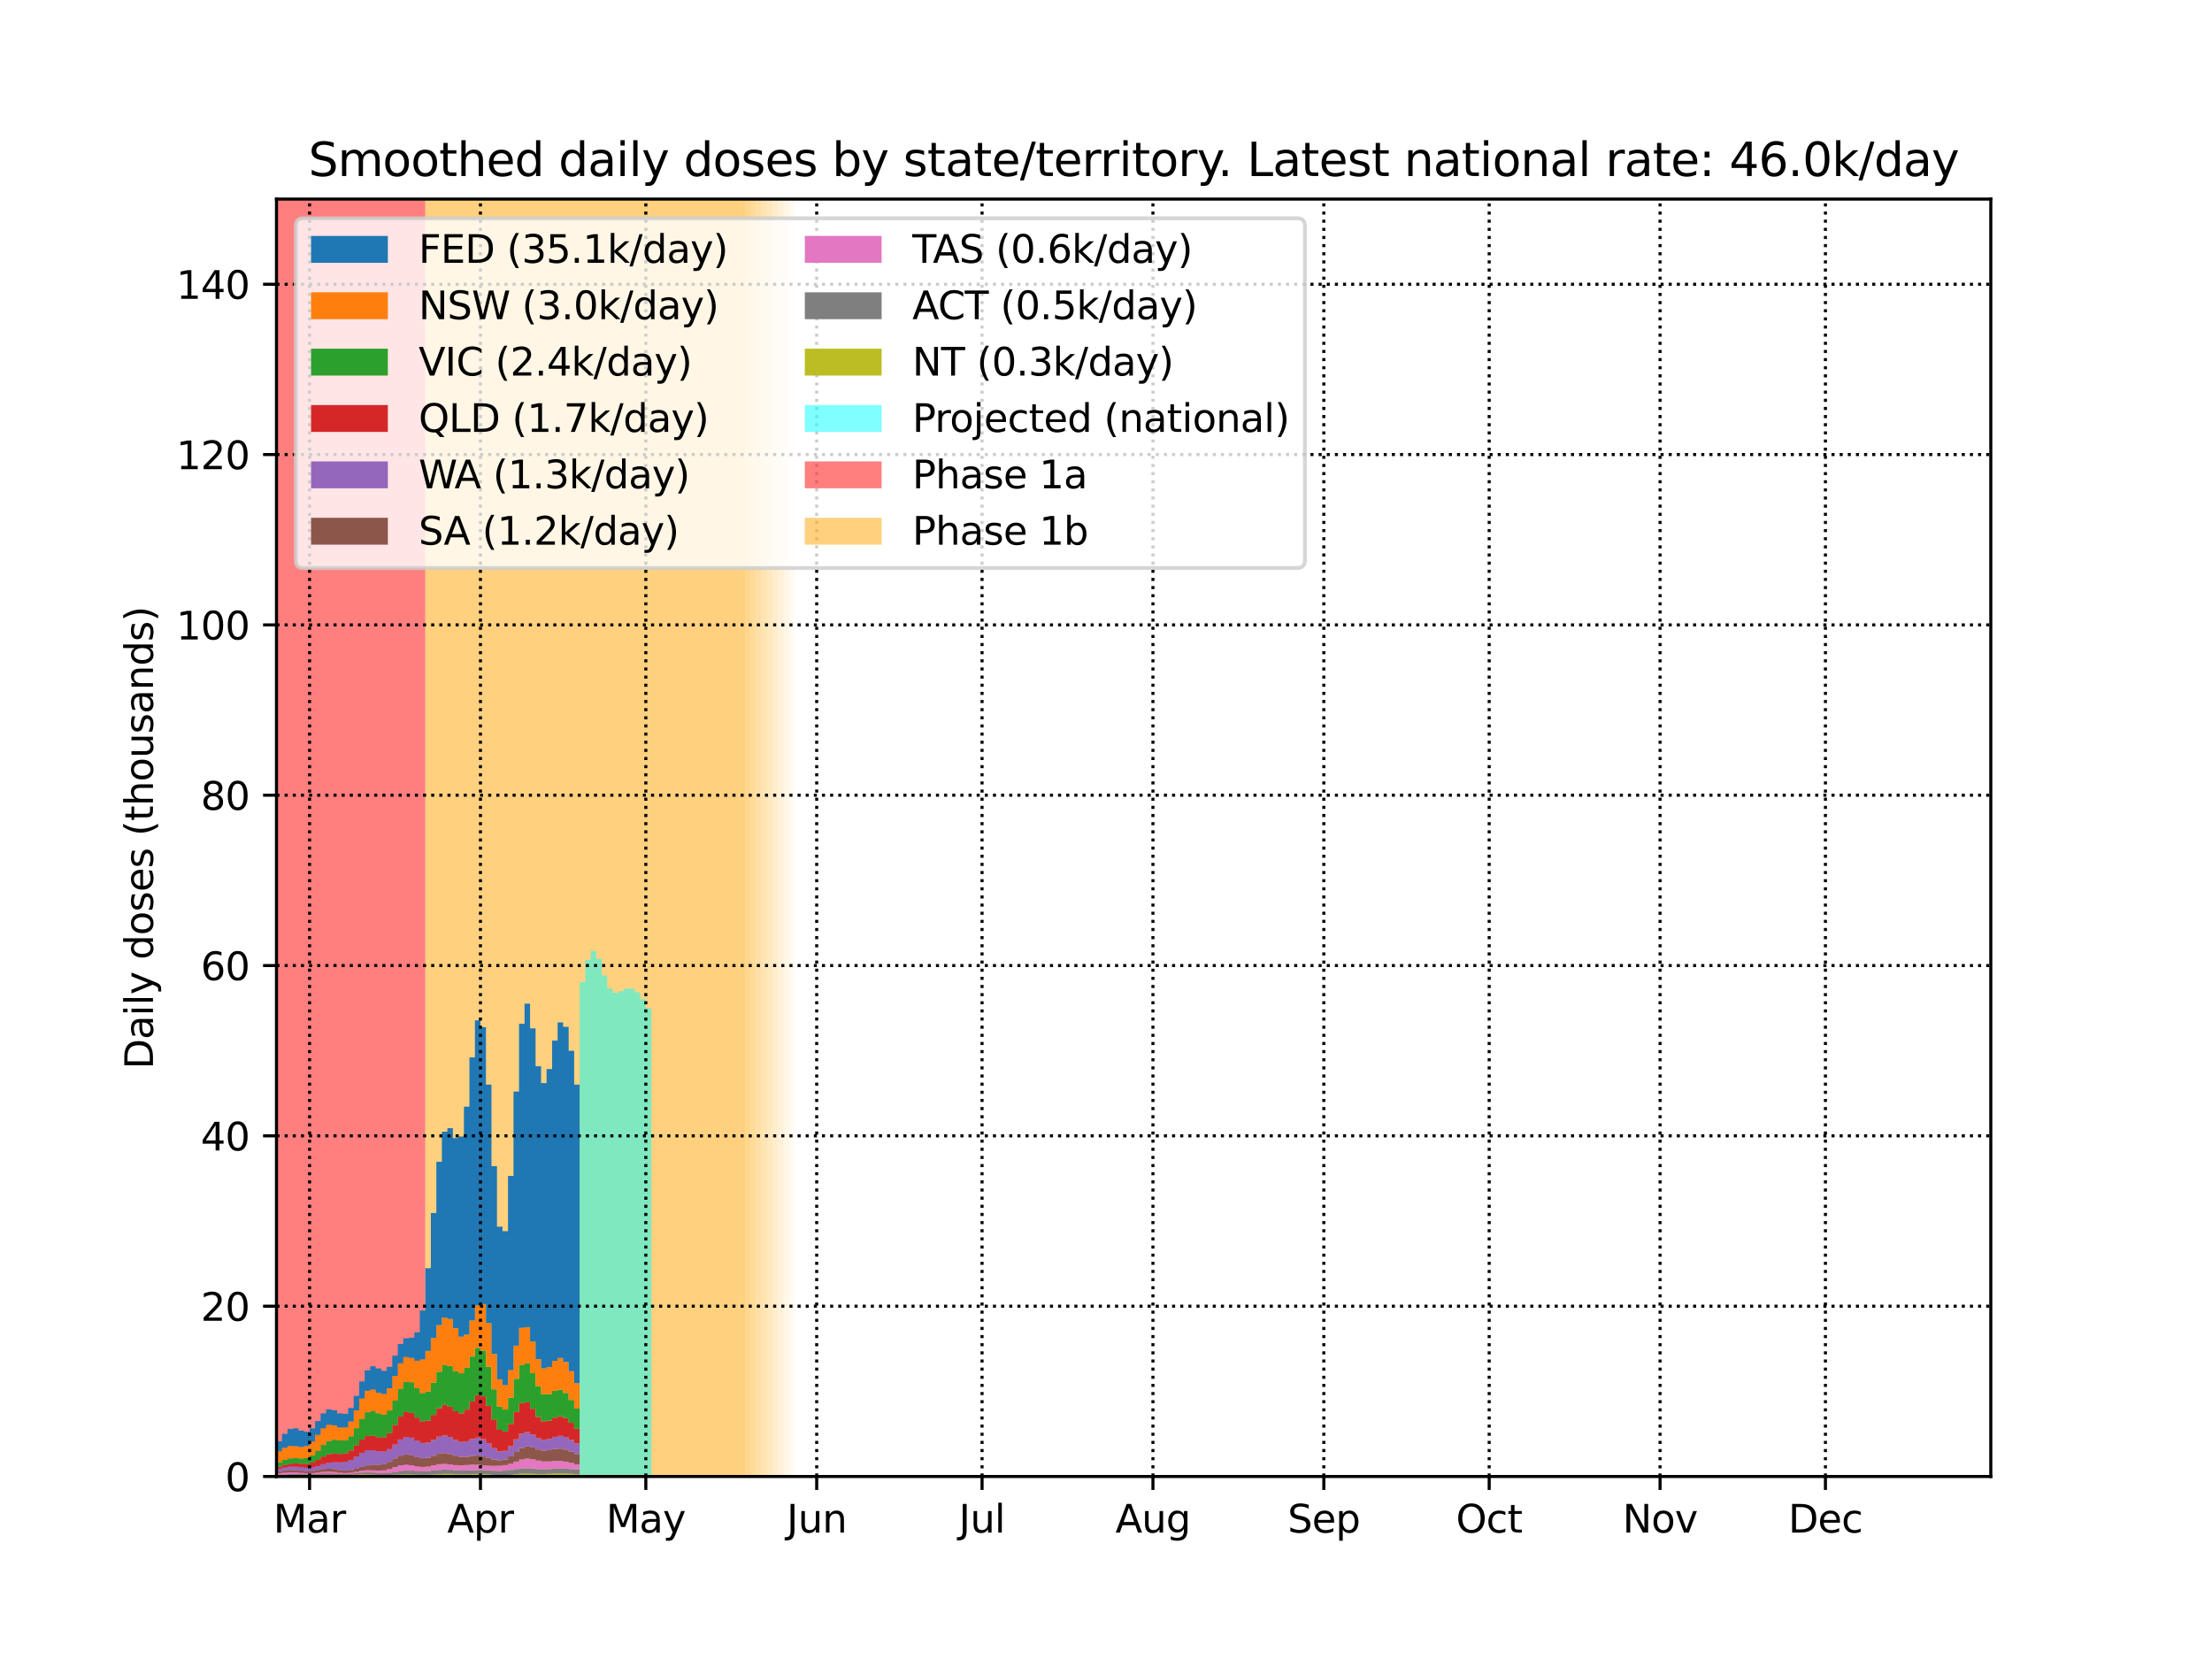 <?xml version="1.0" encoding="utf-8" standalone="no"?>
<!DOCTYPE svg PUBLIC "-//W3C//DTD SVG 1.1//EN"
  "http://www.w3.org/Graphics/SVG/1.1/DTD/svg11.dtd">
<svg height="432pt" version="1.1" viewBox="0 0 576 432" width="576pt" xmlns="http://www.w3.org/2000/svg" xmlns:xlink="http://www.w3.org/1999/xlink">
 <defs>
  <style type="text/css">*{stroke-linecap:butt;stroke-linejoin:round;}</style>
 </defs>
 <g id="figure_1">
  <g id="patch_1">
   <path d="M 0 432 
L 576 432 
L 576 0 
L 0 0 
z
" style="fill:#ffffff;"/>
  </g>
  <g id="axes_1">
   <g id="patch_2">
    <path d="M 72 384.48 
L 518.4 384.48 
L 518.4 51.84 
L 72 51.84 
z
" style="fill:#ffffff;"/>
   </g>
   <g id="PolyCollection_1">
    <defs>
     <path d="M 110.755 -47.52 
L 70.565 -47.52 
L 70.565 -380.16 
L 110.755 -380.16 
L 110.755 -380.16 
L 110.755 -47.52 
z
" id="m02b134bedf"/>
    </defs>
    <g clip-path="url(#p496bf4b31c)">
     <use style="fill:#ff0000;fill-opacity:0.5;" x="0" xlink:href="#m02b134bedf" y="432"/>
    </g>
   </g>
   <g id="PolyCollection_2">
    <defs>
     <path d="M 192.571 -47.52 
L 110.755 -47.52 
L 110.755 -380.16 
L 192.571 -380.16 
L 192.571 -380.16 
L 192.571 -47.52 
z
" id="m647dcec81e"/>
    </defs>
    <g clip-path="url(#p496bf4b31c)">
     <use style="fill:#ffa500;fill-opacity:0.5;" x="0" xlink:href="#m647dcec81e" y="432"/>
    </g>
   </g>
   <g id="PolyCollection_3">
    <defs>
     <path d="M 194.006 -47.52 
L 192.571 -47.52 
L 192.571 -380.16 
L 194.006 -380.16 
L 194.006 -380.16 
L 194.006 -47.52 
z
" id="mea94fa335c"/>
    </defs>
    <g clip-path="url(#p496bf4b31c)">
     <use style="fill:#ffa500;fill-opacity:0.5;" x="0" xlink:href="#mea94fa335c" y="432"/>
    </g>
   </g>
   <g id="PolyCollection_4">
    <defs>
     <path d="M 195.442 -47.52 
L 194.006 -47.52 
L 194.006 -380.16 
L 195.442 -380.16 
L 195.442 -380.16 
L 195.442 -47.52 
z
" id="m970e240c6e"/>
    </defs>
    <g clip-path="url(#p496bf4b31c)">
     <use style="fill:#ffa500;fill-opacity:0.45;" x="0" xlink:href="#m970e240c6e" y="432"/>
    </g>
   </g>
   <g id="PolyCollection_5">
    <defs>
     <path d="M 196.877 -47.52 
L 195.442 -47.52 
L 195.442 -380.16 
L 196.877 -380.16 
L 196.877 -380.16 
L 196.877 -47.52 
z
" id="mfa627ac585"/>
    </defs>
    <g clip-path="url(#p496bf4b31c)">
     <use style="fill:#ffa500;fill-opacity:0.4;" x="0" xlink:href="#mfa627ac585" y="432"/>
    </g>
   </g>
   <g id="PolyCollection_6">
    <defs>
     <path d="M 198.313 -47.52 
L 196.877 -47.52 
L 196.877 -380.16 
L 198.313 -380.16 
L 198.313 -380.16 
L 198.313 -47.52 
z
" id="m82de6133c7"/>
    </defs>
    <g clip-path="url(#p496bf4b31c)">
     <use style="fill:#ffa500;fill-opacity:0.35;" x="0" xlink:href="#m82de6133c7" y="432"/>
    </g>
   </g>
   <g id="PolyCollection_7">
    <defs>
     <path d="M 199.748 -47.52 
L 198.313 -47.52 
L 198.313 -380.16 
L 199.748 -380.16 
L 199.748 -380.16 
L 199.748 -47.52 
z
" id="m1e119392ba"/>
    </defs>
    <g clip-path="url(#p496bf4b31c)">
     <use style="fill:#ffa500;fill-opacity:0.3;" x="0" xlink:href="#m1e119392ba" y="432"/>
    </g>
   </g>
   <g id="PolyCollection_8">
    <defs>
     <path d="M 201.183 -47.52 
L 199.748 -47.52 
L 199.748 -380.16 
L 201.183 -380.16 
L 201.183 -380.16 
L 201.183 -47.52 
z
" id="me9604324b7"/>
    </defs>
    <g clip-path="url(#p496bf4b31c)">
     <use style="fill:#ffa500;fill-opacity:0.25;" x="0" xlink:href="#me9604324b7" y="432"/>
    </g>
   </g>
   <g id="PolyCollection_9">
    <defs>
     <path d="M 202.619 -47.52 
L 201.183 -47.52 
L 201.183 -380.16 
L 202.619 -380.16 
L 202.619 -380.16 
L 202.619 -47.52 
z
" id="mff9956ee50"/>
    </defs>
    <g clip-path="url(#p496bf4b31c)">
     <use style="fill:#ffa500;fill-opacity:0.2;" x="0" xlink:href="#mff9956ee50" y="432"/>
    </g>
   </g>
   <g id="PolyCollection_10">
    <defs>
     <path d="M 204.054 -47.52 
L 202.619 -47.52 
L 202.619 -380.16 
L 204.054 -380.16 
L 204.054 -380.16 
L 204.054 -47.52 
z
" id="m45b230741f"/>
    </defs>
    <g clip-path="url(#p496bf4b31c)">
     <use style="fill:#ffa500;fill-opacity:0.15;" x="0" xlink:href="#m45b230741f" y="432"/>
    </g>
   </g>
   <g id="PolyCollection_11">
    <defs>
     <path d="M 205.489 -47.52 
L 204.054 -47.52 
L 204.054 -380.16 
L 205.489 -380.16 
L 205.489 -380.16 
L 205.489 -47.52 
z
" id="ma5fef29e58"/>
    </defs>
    <g clip-path="url(#p496bf4b31c)">
     <use style="fill:#ffa500;fill-opacity:0.1;" x="0" xlink:href="#ma5fef29e58" y="432"/>
    </g>
   </g>
   <g id="PolyCollection_12">
    <defs>
     <path d="M 206.925 -47.52 
L 205.489 -47.52 
L 205.489 -380.16 
L 206.925 -380.16 
L 206.925 -380.16 
L 206.925 -47.52 
z
" id="md28f3fa710"/>
    </defs>
    <g clip-path="url(#p496bf4b31c)">
     <use style="fill:#ffa500;fill-opacity:0.05;" x="0" xlink:href="#md28f3fa710" y="432"/>
    </g>
   </g>
   <g id="PolyCollection_13">
    <defs>
     <path d="M 72 -47.627 
L 72 -47.52 
L 72 -47.52 
L 73.435 -47.52 
L 73.435 -47.52 
L 74.871 -47.52 
L 74.871 -47.52 
L 76.306 -47.52 
L 76.306 -47.52 
L 77.741 -47.52 
L 77.741 -47.52 
L 79.177 -47.52 
L 79.177 -47.52 
L 80.612 -47.52 
L 80.612 -47.52 
L 82.048 -47.52 
L 82.048 -47.52 
L 83.483 -47.52 
L 83.483 -47.52 
L 84.918 -47.52 
L 84.918 -47.52 
L 86.354 -47.52 
L 86.354 -47.52 
L 87.789 -47.52 
L 87.789 -47.52 
L 89.224 -47.52 
L 89.224 -47.52 
L 90.66 -47.52 
L 90.66 -47.52 
L 92.095 -47.52 
L 92.095 -47.52 
L 93.531 -47.52 
L 93.531 -47.52 
L 94.966 -47.52 
L 94.966 -47.52 
L 96.401 -47.52 
L 96.401 -47.52 
L 97.837 -47.52 
L 97.837 -47.52 
L 99.272 -47.52 
L 99.272 -47.52 
L 100.707 -47.52 
L 100.707 -47.52 
L 102.143 -47.52 
L 102.143 -47.52 
L 103.578 -47.52 
L 103.578 -47.52 
L 105.014 -47.52 
L 105.014 -47.52 
L 106.449 -47.52 
L 106.449 -47.52 
L 107.884 -47.52 
L 107.884 -47.52 
L 109.32 -47.52 
L 109.32 -47.52 
L 110.755 -47.52 
L 110.755 -47.52 
L 112.19 -47.52 
L 112.19 -47.52 
L 113.626 -47.52 
L 113.626 -47.52 
L 115.061 -47.52 
L 115.061 -47.52 
L 116.496 -47.52 
L 116.496 -47.52 
L 117.932 -47.52 
L 117.932 -47.52 
L 119.367 -47.52 
L 119.367 -47.52 
L 120.803 -47.52 
L 120.803 -47.52 
L 122.238 -47.52 
L 122.238 -47.52 
L 123.673 -47.52 
L 123.673 -47.52 
L 125.109 -47.52 
L 125.109 -47.52 
L 126.544 -47.52 
L 126.544 -47.52 
L 127.979 -47.52 
L 127.979 -47.52 
L 129.415 -47.52 
L 129.415 -47.52 
L 130.85 -47.52 
L 130.85 -47.52 
L 132.286 -47.52 
L 132.286 -47.52 
L 133.721 -47.52 
L 133.721 -47.52 
L 135.156 -47.52 
L 135.156 -47.52 
L 136.592 -47.52 
L 136.592 -47.52 
L 138.027 -47.52 
L 138.027 -47.52 
L 139.462 -47.52 
L 139.462 -47.52 
L 140.898 -47.52 
L 140.898 -47.52 
L 142.333 -47.52 
L 142.333 -47.52 
L 143.768 -47.52 
L 143.768 -47.52 
L 145.204 -47.52 
L 145.204 -47.52 
L 146.639 -47.52 
L 146.639 -47.52 
L 148.075 -47.52 
L 148.075 -47.52 
L 149.51 -47.52 
L 149.51 -47.52 
L 150.945 -47.52 
L 150.945 -48.129 
L 150.945 -48.129 
L 149.51 -48.129 
L 149.51 -48.229 
L 148.075 -48.229 
L 148.075 -48.307 
L 146.639 -48.307 
L 146.639 -48.338 
L 145.204 -48.338 
L 145.204 -48.304 
L 143.768 -48.304 
L 143.768 -48.227 
L 142.333 -48.227 
L 142.333 -48.165 
L 140.898 -48.165 
L 140.898 -48.169 
L 139.462 -48.169 
L 139.462 -48.23 
L 138.027 -48.23 
L 138.027 -48.277 
L 136.592 -48.277 
L 136.592 -48.243 
L 135.156 -48.243 
L 135.156 -48.118 
L 133.721 -48.118 
L 133.721 -47.957 
L 132.286 -47.957 
L 132.286 -47.843 
L 130.85 -47.843 
L 130.85 -47.831 
L 129.415 -47.831 
L 129.415 -47.922 
L 127.979 -47.922 
L 127.979 -48.059 
L 126.544 -48.059 
L 126.544 -48.166 
L 125.109 -48.166 
L 125.109 -48.192 
L 123.673 -48.192 
L 123.673 -48.147 
L 122.238 -48.147 
L 122.238 -48.093 
L 120.803 -48.093 
L 120.803 -48.085 
L 119.367 -48.085 
L 119.367 -48.134 
L 117.932 -48.134 
L 117.932 -48.195 
L 116.496 -48.195 
L 116.496 -48.208 
L 115.061 -48.208 
L 115.061 -48.15 
L 113.626 -48.15 
L 113.626 -48.052 
L 112.19 -48.052 
L 112.19 -47.974 
L 110.755 -47.974 
L 110.755 -47.962 
L 109.32 -47.962 
L 109.32 -48.013 
L 107.884 -48.013 
L 107.884 -48.079 
L 106.449 -48.079 
L 106.449 -48.104 
L 105.014 -48.104 
L 105.014 -48.062 
L 103.578 -48.062 
L 103.578 -47.977 
L 102.143 -47.977 
L 102.143 -47.905 
L 100.707 -47.905 
L 100.707 -47.891 
L 99.272 -47.891 
L 99.272 -47.942 
L 97.837 -47.942 
L 97.837 -48.022 
L 96.401 -48.022 
L 96.401 -48.082 
L 94.966 -48.082 
L 94.966 -48.087 
L 93.531 -48.087 
L 93.531 -48.034 
L 92.095 -48.034 
L 92.095 -47.956 
L 90.66 -47.956 
L 90.66 -47.899 
L 89.224 -47.899 
L 89.224 -47.896 
L 87.789 -47.896 
L 87.789 -47.939 
L 86.354 -47.939 
L 86.354 -47.983 
L 84.918 -47.983 
L 84.918 -47.989 
L 83.483 -47.989 
L 83.483 -47.95 
L 82.048 -47.95 
L 82.048 -47.891 
L 80.612 -47.891 
L 80.612 -47.845 
L 79.177 -47.845 
L 79.177 -47.821 
L 77.741 -47.821 
L 77.741 -47.799 
L 76.306 -47.799 
L 76.306 -47.762 
L 74.871 -47.762 
L 74.871 -47.711 
L 73.435 -47.711 
L 73.435 -47.663 
L 72 -47.663 
L 72 -47.627 
z
" id="m0c82ad5c37"/>
    </defs>
    <g clip-path="url(#p496bf4b31c)">
     <use style="fill:#bcbd22;" x="0" xlink:href="#m0c82ad5c37" y="432"/>
    </g>
   </g>
   <g id="PolyCollection_14">
    <defs>
     <path d="M 72 -47.846 
L 72 -47.627 
L 72 -47.663 
L 73.435 -47.663 
L 73.435 -47.711 
L 74.871 -47.711 
L 74.871 -47.762 
L 76.306 -47.762 
L 76.306 -47.799 
L 77.741 -47.799 
L 77.741 -47.821 
L 79.177 -47.821 
L 79.177 -47.845 
L 80.612 -47.845 
L 80.612 -47.891 
L 82.048 -47.891 
L 82.048 -47.95 
L 83.483 -47.95 
L 83.483 -47.989 
L 84.918 -47.989 
L 84.918 -47.983 
L 86.354 -47.983 
L 86.354 -47.939 
L 87.789 -47.939 
L 87.789 -47.896 
L 89.224 -47.896 
L 89.224 -47.899 
L 90.66 -47.899 
L 90.66 -47.956 
L 92.095 -47.956 
L 92.095 -48.034 
L 93.531 -48.034 
L 93.531 -48.087 
L 94.966 -48.087 
L 94.966 -48.082 
L 96.401 -48.082 
L 96.401 -48.022 
L 97.837 -48.022 
L 97.837 -47.942 
L 99.272 -47.942 
L 99.272 -47.891 
L 100.707 -47.891 
L 100.707 -47.905 
L 102.143 -47.905 
L 102.143 -47.977 
L 103.578 -47.977 
L 103.578 -48.062 
L 105.014 -48.062 
L 105.014 -48.104 
L 106.449 -48.104 
L 106.449 -48.079 
L 107.884 -48.079 
L 107.884 -48.013 
L 109.32 -48.013 
L 109.32 -47.962 
L 110.755 -47.962 
L 110.755 -47.974 
L 112.19 -47.974 
L 112.19 -48.052 
L 113.626 -48.052 
L 113.626 -48.15 
L 115.061 -48.15 
L 115.061 -48.208 
L 116.496 -48.208 
L 116.496 -48.195 
L 117.932 -48.195 
L 117.932 -48.134 
L 119.367 -48.134 
L 119.367 -48.085 
L 120.803 -48.085 
L 120.803 -48.093 
L 122.238 -48.093 
L 122.238 -48.147 
L 123.673 -48.147 
L 123.673 -48.192 
L 125.109 -48.192 
L 125.109 -48.166 
L 126.544 -48.166 
L 126.544 -48.059 
L 127.979 -48.059 
L 127.979 -47.922 
L 129.415 -47.922 
L 129.415 -47.831 
L 130.85 -47.831 
L 130.85 -47.843 
L 132.286 -47.843 
L 132.286 -47.957 
L 133.721 -47.957 
L 133.721 -48.118 
L 135.156 -48.118 
L 135.156 -48.243 
L 136.592 -48.243 
L 136.592 -48.277 
L 138.027 -48.277 
L 138.027 -48.23 
L 139.462 -48.23 
L 139.462 -48.169 
L 140.898 -48.169 
L 140.898 -48.165 
L 142.333 -48.165 
L 142.333 -48.227 
L 143.768 -48.227 
L 143.768 -48.304 
L 145.204 -48.304 
L 145.204 -48.338 
L 146.639 -48.338 
L 146.639 -48.307 
L 148.075 -48.307 
L 148.075 -48.229 
L 149.51 -48.229 
L 149.51 -48.129 
L 150.945 -48.129 
L 150.945 -49.33 
L 150.945 -49.33 
L 149.51 -49.33 
L 149.51 -49.455 
L 148.075 -49.455 
L 148.075 -49.554 
L 146.639 -49.554 
L 146.639 -49.596 
L 145.204 -49.596 
L 145.204 -49.562 
L 143.768 -49.562 
L 143.768 -49.48 
L 142.333 -49.48 
L 142.333 -49.428 
L 140.898 -49.428 
L 140.898 -49.467 
L 139.462 -49.467 
L 139.462 -49.58 
L 138.027 -49.58 
L 138.027 -49.671 
L 136.592 -49.671 
L 136.592 -49.641 
L 135.156 -49.641 
L 135.156 -49.473 
L 133.721 -49.473 
L 133.721 -49.24 
L 132.286 -49.24 
L 132.286 -49.054 
L 130.85 -49.054 
L 130.85 -48.987 
L 129.415 -48.987 
L 129.415 -49.036 
L 127.979 -49.036 
L 127.979 -49.136 
L 126.544 -49.136 
L 126.544 -49.212 
L 125.109 -49.212 
L 125.109 -49.213 
L 123.673 -49.213 
L 123.673 -49.147 
L 122.238 -49.147 
L 122.238 -49.08 
L 120.803 -49.08 
L 120.803 -49.083 
L 119.367 -49.083 
L 119.367 -49.168 
L 117.932 -49.168 
L 117.932 -49.268 
L 116.496 -49.268 
L 116.496 -49.3 
L 115.061 -49.3 
L 115.061 -49.225 
L 113.626 -49.225 
L 113.626 -49.079 
L 112.19 -49.079 
L 112.19 -48.945 
L 110.755 -48.945 
L 110.755 -48.902 
L 109.32 -48.902 
L 109.32 -48.959 
L 107.884 -48.959 
L 107.884 -49.044 
L 106.449 -49.044 
L 106.449 -49.054 
L 105.014 -49.054 
L 105.014 -48.932 
L 103.578 -48.932 
L 103.578 -48.716 
L 102.143 -48.716 
L 102.143 -48.514 
L 100.707 -48.514 
L 100.707 -48.426 
L 99.272 -48.426 
L 99.272 -48.466 
L 97.837 -48.466 
L 97.837 -48.557 
L 96.401 -48.557 
L 96.401 -48.6 
L 94.966 -48.6 
L 94.966 -48.545 
L 93.531 -48.545 
L 93.531 -48.41 
L 92.095 -48.41 
L 92.095 -48.266 
L 90.66 -48.266 
L 90.66 -48.188 
L 89.224 -48.188 
L 89.224 -48.207 
L 87.789 -48.207 
L 87.789 -48.282 
L 86.354 -48.282 
L 86.354 -48.338 
L 84.918 -48.338 
L 84.918 -48.324 
L 83.483 -48.324 
L 83.483 -48.248 
L 82.048 -48.248 
L 82.048 -48.167 
L 80.612 -48.167 
L 80.612 -48.136 
L 79.177 -48.136 
L 79.177 -48.157 
L 77.741 -48.157 
L 77.741 -48.178 
L 76.306 -48.178 
L 76.306 -48.147 
L 74.871 -48.147 
L 74.871 -48.06 
L 73.435 -48.06 
L 73.435 -47.95 
L 72 -47.95 
L 72 -47.846 
z
" id="m2c4f19064f"/>
    </defs>
    <g clip-path="url(#p496bf4b31c)">
     <use style="fill:#7f7f7f;" x="0" xlink:href="#m2c4f19064f" y="432"/>
    </g>
   </g>
   <g id="PolyCollection_15">
    <defs>
     <path d="M 72 -48.173 
L 72 -47.846 
L 72 -47.95 
L 73.435 -47.95 
L 73.435 -48.06 
L 74.871 -48.06 
L 74.871 -48.147 
L 76.306 -48.147 
L 76.306 -48.178 
L 77.741 -48.178 
L 77.741 -48.157 
L 79.177 -48.157 
L 79.177 -48.136 
L 80.612 -48.136 
L 80.612 -48.167 
L 82.048 -48.167 
L 82.048 -48.248 
L 83.483 -48.248 
L 83.483 -48.324 
L 84.918 -48.324 
L 84.918 -48.338 
L 86.354 -48.338 
L 86.354 -48.282 
L 87.789 -48.282 
L 87.789 -48.207 
L 89.224 -48.207 
L 89.224 -48.188 
L 90.66 -48.188 
L 90.66 -48.266 
L 92.095 -48.266 
L 92.095 -48.41 
L 93.531 -48.41 
L 93.531 -48.545 
L 94.966 -48.545 
L 94.966 -48.6 
L 96.401 -48.6 
L 96.401 -48.557 
L 97.837 -48.557 
L 97.837 -48.466 
L 99.272 -48.466 
L 99.272 -48.426 
L 100.707 -48.426 
L 100.707 -48.514 
L 102.143 -48.514 
L 102.143 -48.716 
L 103.578 -48.716 
L 103.578 -48.932 
L 105.014 -48.932 
L 105.014 -49.054 
L 106.449 -49.054 
L 106.449 -49.044 
L 107.884 -49.044 
L 107.884 -48.959 
L 109.32 -48.959 
L 109.32 -48.902 
L 110.755 -48.902 
L 110.755 -48.945 
L 112.19 -48.945 
L 112.19 -49.079 
L 113.626 -49.079 
L 113.626 -49.225 
L 115.061 -49.225 
L 115.061 -49.3 
L 116.496 -49.3 
L 116.496 -49.268 
L 117.932 -49.268 
L 117.932 -49.168 
L 119.367 -49.168 
L 119.367 -49.083 
L 120.803 -49.083 
L 120.803 -49.08 
L 122.238 -49.08 
L 122.238 -49.147 
L 123.673 -49.147 
L 123.673 -49.213 
L 125.109 -49.213 
L 125.109 -49.212 
L 126.544 -49.212 
L 126.544 -49.136 
L 127.979 -49.136 
L 127.979 -49.036 
L 129.415 -49.036 
L 129.415 -48.987 
L 130.85 -48.987 
L 130.85 -49.054 
L 132.286 -49.054 
L 132.286 -49.24 
L 133.721 -49.24 
L 133.721 -49.473 
L 135.156 -49.473 
L 135.156 -49.641 
L 136.592 -49.641 
L 136.592 -49.671 
L 138.027 -49.671 
L 138.027 -49.58 
L 139.462 -49.58 
L 139.462 -49.467 
L 140.898 -49.467 
L 140.898 -49.428 
L 142.333 -49.428 
L 142.333 -49.48 
L 143.768 -49.48 
L 143.768 -49.562 
L 145.204 -49.562 
L 145.204 -49.596 
L 146.639 -49.596 
L 146.639 -49.554 
L 148.075 -49.554 
L 148.075 -49.455 
L 149.51 -49.455 
L 149.51 -49.33 
L 150.945 -49.33 
L 150.945 -50.66 
L 150.945 -50.66 
L 149.51 -50.66 
L 149.51 -51.054 
L 148.075 -51.054 
L 148.075 -51.396 
L 146.639 -51.396 
L 146.639 -51.587 
L 145.204 -51.587 
L 145.204 -51.576 
L 143.768 -51.576 
L 143.768 -51.459 
L 142.333 -51.459 
L 142.333 -51.448 
L 140.898 -51.448 
L 140.898 -51.678 
L 139.462 -51.678 
L 139.462 -52.03 
L 138.027 -52.03 
L 138.027 -52.196 
L 136.592 -52.196 
L 136.592 -51.962 
L 135.156 -51.962 
L 135.156 -51.413 
L 133.721 -51.413 
L 133.721 -50.848 
L 132.286 -50.848 
L 132.286 -50.49 
L 130.85 -50.49 
L 130.85 -50.338 
L 129.415 -50.338 
L 129.415 -50.296 
L 127.979 -50.296 
L 127.979 -50.335 
L 126.544 -50.335 
L 126.544 -50.459 
L 125.109 -50.459 
L 125.109 -50.59 
L 123.673 -50.59 
L 123.673 -50.607 
L 122.238 -50.607 
L 122.238 -50.503 
L 120.803 -50.503 
L 120.803 -50.417 
L 119.367 -50.417 
L 119.367 -50.485 
L 117.932 -50.485 
L 117.932 -50.674 
L 116.496 -50.674 
L 116.496 -50.803 
L 115.061 -50.803 
L 115.061 -50.714 
L 113.626 -50.714 
L 113.626 -50.426 
L 112.19 -50.426 
L 112.19 -50.126 
L 110.755 -50.126 
L 110.755 -50.021 
L 109.32 -50.021 
L 109.32 -50.176 
L 107.884 -50.176 
L 107.884 -50.453 
L 106.449 -50.453 
L 106.449 -50.604 
L 105.014 -50.604 
L 105.014 -50.449 
L 103.578 -50.449 
L 103.578 -50.008 
L 102.143 -50.008 
L 102.143 -49.496 
L 100.707 -49.496 
L 100.707 -49.156 
L 99.272 -49.156 
L 99.272 -49.079 
L 97.837 -49.079 
L 97.837 -49.154 
L 96.401 -49.154 
L 96.401 -49.186 
L 94.966 -49.186 
L 94.966 -49.055 
L 93.531 -49.055 
L 93.531 -48.799 
L 92.095 -48.799 
L 92.095 -48.558 
L 90.66 -48.558 
L 90.66 -48.467 
L 89.224 -48.467 
L 89.224 -48.556 
L 87.789 -48.556 
L 87.789 -48.724 
L 86.354 -48.724 
L 86.354 -48.822 
L 84.918 -48.822 
L 84.918 -48.763 
L 83.483 -48.763 
L 83.483 -48.589 
L 82.048 -48.589 
L 82.048 -48.431 
L 80.612 -48.431 
L 80.612 -48.397 
L 79.177 -48.397 
L 79.177 -48.489 
L 77.741 -48.489 
L 77.741 -48.606 
L 76.306 -48.606 
L 76.306 -48.632 
L 74.871 -48.632 
L 74.871 -48.534 
L 73.435 -48.534 
L 73.435 -48.36 
L 72 -48.36 
L 72 -48.173 
z
" id="mc4af3d89ad"/>
    </defs>
    <g clip-path="url(#p496bf4b31c)">
     <use style="fill:#e377c2;" x="0" xlink:href="#mc4af3d89ad" y="432"/>
    </g>
   </g>
   <g id="PolyCollection_16">
    <defs>
     <path d="M 72 -48.512 
L 72 -48.173 
L 72 -48.36 
L 73.435 -48.36 
L 73.435 -48.534 
L 74.871 -48.534 
L 74.871 -48.632 
L 76.306 -48.632 
L 76.306 -48.606 
L 77.741 -48.606 
L 77.741 -48.489 
L 79.177 -48.489 
L 79.177 -48.397 
L 80.612 -48.397 
L 80.612 -48.431 
L 82.048 -48.431 
L 82.048 -48.589 
L 83.483 -48.589 
L 83.483 -48.763 
L 84.918 -48.763 
L 84.918 -48.822 
L 86.354 -48.822 
L 86.354 -48.724 
L 87.789 -48.724 
L 87.789 -48.556 
L 89.224 -48.556 
L 89.224 -48.467 
L 90.66 -48.467 
L 90.66 -48.558 
L 92.095 -48.558 
L 92.095 -48.799 
L 93.531 -48.799 
L 93.531 -49.055 
L 94.966 -49.055 
L 94.966 -49.186 
L 96.401 -49.186 
L 96.401 -49.154 
L 97.837 -49.154 
L 97.837 -49.079 
L 99.272 -49.079 
L 99.272 -49.156 
L 100.707 -49.156 
L 100.707 -49.496 
L 102.143 -49.496 
L 102.143 -50.008 
L 103.578 -50.008 
L 103.578 -50.449 
L 105.014 -50.449 
L 105.014 -50.604 
L 106.449 -50.604 
L 106.449 -50.453 
L 107.884 -50.453 
L 107.884 -50.176 
L 109.32 -50.176 
L 109.32 -50.021 
L 110.755 -50.021 
L 110.755 -50.126 
L 112.19 -50.126 
L 112.19 -50.426 
L 113.626 -50.426 
L 113.626 -50.714 
L 115.061 -50.714 
L 115.061 -50.803 
L 116.496 -50.803 
L 116.496 -50.674 
L 117.932 -50.674 
L 117.932 -50.485 
L 119.367 -50.485 
L 119.367 -50.417 
L 120.803 -50.417 
L 120.803 -50.503 
L 122.238 -50.503 
L 122.238 -50.607 
L 123.673 -50.607 
L 123.673 -50.59 
L 125.109 -50.59 
L 125.109 -50.459 
L 126.544 -50.459 
L 126.544 -50.335 
L 127.979 -50.335 
L 127.979 -50.296 
L 129.415 -50.296 
L 129.415 -50.338 
L 130.85 -50.338 
L 130.85 -50.49 
L 132.286 -50.49 
L 132.286 -50.848 
L 133.721 -50.848 
L 133.721 -51.413 
L 135.156 -51.413 
L 135.156 -51.962 
L 136.592 -51.962 
L 136.592 -52.196 
L 138.027 -52.196 
L 138.027 -52.03 
L 139.462 -52.03 
L 139.462 -51.678 
L 140.898 -51.678 
L 140.898 -51.448 
L 142.333 -51.448 
L 142.333 -51.459 
L 143.768 -51.459 
L 143.768 -51.576 
L 145.204 -51.576 
L 145.204 -51.587 
L 146.639 -51.587 
L 146.639 -51.396 
L 148.075 -51.396 
L 148.075 -51.054 
L 149.51 -51.054 
L 149.51 -50.66 
L 150.945 -50.66 
L 150.945 -53.373 
L 150.945 -53.373 
L 149.51 -53.373 
L 149.51 -54.004 
L 148.075 -54.004 
L 148.075 -54.532 
L 146.639 -54.532 
L 146.639 -54.787 
L 145.204 -54.787 
L 145.204 -54.687 
L 143.768 -54.687 
L 143.768 -54.394 
L 142.333 -54.394 
L 142.333 -54.268 
L 140.898 -54.268 
L 140.898 -54.557 
L 139.462 -54.557 
L 139.462 -55.088 
L 138.027 -55.088 
L 138.027 -55.349 
L 136.592 -55.349 
L 136.592 -54.932 
L 135.156 -54.932 
L 135.156 -53.908 
L 133.721 -53.908 
L 133.721 -52.763 
L 132.286 -52.763 
L 132.286 -51.979 
L 130.85 -51.979 
L 130.85 -51.731 
L 129.415 -51.731 
L 129.415 -51.915 
L 127.979 -51.915 
L 127.979 -52.331 
L 126.544 -52.331 
L 126.544 -52.752 
L 125.109 -52.752 
L 125.109 -52.96 
L 123.673 -52.96 
L 123.673 -52.872 
L 122.238 -52.872 
L 122.238 -52.661 
L 120.803 -52.661 
L 120.803 -52.631 
L 119.367 -52.631 
L 119.367 -52.93 
L 117.932 -52.93 
L 117.932 -53.382 
L 116.496 -53.382 
L 116.496 -53.629 
L 115.061 -53.629 
L 115.061 -53.442 
L 113.626 -53.442 
L 113.626 -52.915 
L 112.19 -52.915 
L 112.19 -52.403 
L 110.755 -52.403 
L 110.755 -52.263 
L 109.32 -52.263 
L 109.32 -52.57 
L 107.884 -52.57 
L 107.884 -53.047 
L 106.449 -53.047 
L 106.449 -53.258 
L 105.014 -53.258 
L 105.014 -52.933 
L 103.578 -52.933 
L 103.578 -52.159 
L 102.143 -52.159 
L 102.143 -51.309 
L 100.707 -51.309 
L 100.707 -50.744 
L 99.272 -50.744 
L 99.272 -50.551 
L 97.837 -50.551 
L 97.837 -50.523 
L 96.401 -50.523 
L 96.401 -50.384 
L 94.966 -50.384 
L 94.966 -50.025 
L 93.531 -50.025 
L 93.531 -49.552 
L 92.095 -49.552 
L 92.095 -49.18 
L 90.66 -49.18 
L 90.66 -49.064 
L 89.224 -49.064 
L 89.224 -49.197 
L 87.789 -49.197 
L 87.789 -49.42 
L 86.354 -49.42 
L 86.354 -49.537 
L 84.918 -49.537 
L 84.918 -49.447 
L 83.483 -49.447 
L 83.483 -49.213 
L 82.048 -49.213 
L 82.048 -48.999 
L 80.612 -48.999 
L 80.612 -48.944 
L 79.177 -48.944 
L 79.177 -49.045 
L 77.741 -49.045 
L 77.741 -49.171 
L 76.306 -49.171 
L 76.306 -49.179 
L 74.871 -49.179 
L 74.871 -49.028 
L 73.435 -49.028 
L 73.435 -48.778 
L 72 -48.778 
L 72 -48.512 
z
" id="m80c57679b5"/>
    </defs>
    <g clip-path="url(#p496bf4b31c)">
     <use style="fill:#8c564b;" x="0" xlink:href="#m80c57679b5" y="432"/>
    </g>
   </g>
   <g id="PolyCollection_17">
    <defs>
     <path d="M 72 -49.117 
L 72 -48.512 
L 72 -48.778 
L 73.435 -48.778 
L 73.435 -49.028 
L 74.871 -49.028 
L 74.871 -49.179 
L 76.306 -49.179 
L 76.306 -49.171 
L 77.741 -49.171 
L 77.741 -49.045 
L 79.177 -49.045 
L 79.177 -48.944 
L 80.612 -48.944 
L 80.612 -48.999 
L 82.048 -48.999 
L 82.048 -49.213 
L 83.483 -49.213 
L 83.483 -49.447 
L 84.918 -49.447 
L 84.918 -49.537 
L 86.354 -49.537 
L 86.354 -49.42 
L 87.789 -49.42 
L 87.789 -49.197 
L 89.224 -49.197 
L 89.224 -49.064 
L 90.66 -49.064 
L 90.66 -49.18 
L 92.095 -49.18 
L 92.095 -49.552 
L 93.531 -49.552 
L 93.531 -50.025 
L 94.966 -50.025 
L 94.966 -50.384 
L 96.401 -50.384 
L 96.401 -50.523 
L 97.837 -50.523 
L 97.837 -50.551 
L 99.272 -50.551 
L 99.272 -50.744 
L 100.707 -50.744 
L 100.707 -51.309 
L 102.143 -51.309 
L 102.143 -52.159 
L 103.578 -52.159 
L 103.578 -52.933 
L 105.014 -52.933 
L 105.014 -53.258 
L 106.449 -53.258 
L 106.449 -53.047 
L 107.884 -53.047 
L 107.884 -52.57 
L 109.32 -52.57 
L 109.32 -52.263 
L 110.755 -52.263 
L 110.755 -52.403 
L 112.19 -52.403 
L 112.19 -52.915 
L 113.626 -52.915 
L 113.626 -53.442 
L 115.061 -53.442 
L 115.061 -53.629 
L 116.496 -53.629 
L 116.496 -53.382 
L 117.932 -53.382 
L 117.932 -52.93 
L 119.367 -52.93 
L 119.367 -52.631 
L 120.803 -52.631 
L 120.803 -52.661 
L 122.238 -52.661 
L 122.238 -52.872 
L 123.673 -52.872 
L 123.673 -52.96 
L 125.109 -52.96 
L 125.109 -52.752 
L 126.544 -52.752 
L 126.544 -52.331 
L 127.979 -52.331 
L 127.979 -51.915 
L 129.415 -51.915 
L 129.415 -51.731 
L 130.85 -51.731 
L 130.85 -51.979 
L 132.286 -51.979 
L 132.286 -52.763 
L 133.721 -52.763 
L 133.721 -53.908 
L 135.156 -53.908 
L 135.156 -54.932 
L 136.592 -54.932 
L 136.592 -55.349 
L 138.027 -55.349 
L 138.027 -55.088 
L 139.462 -55.088 
L 139.462 -54.557 
L 140.898 -54.557 
L 140.898 -54.268 
L 142.333 -54.268 
L 142.333 -54.394 
L 143.768 -54.394 
L 143.768 -54.687 
L 145.204 -54.687 
L 145.204 -54.787 
L 146.639 -54.787 
L 146.639 -54.532 
L 148.075 -54.532 
L 148.075 -54.004 
L 149.51 -54.004 
L 149.51 -53.373 
L 150.945 -53.373 
L 150.945 -56.146 
L 150.945 -56.146 
L 149.51 -56.146 
L 149.51 -57.088 
L 148.075 -57.088 
L 148.075 -57.822 
L 146.639 -57.822 
L 146.639 -58.109 
L 145.204 -58.109 
L 145.204 -57.85 
L 143.768 -57.85 
L 143.768 -57.312 
L 142.333 -57.312 
L 142.333 -57.068 
L 140.898 -57.068 
L 140.898 -57.532 
L 139.462 -57.532 
L 139.462 -58.476 
L 138.027 -58.476 
L 138.027 -59.099 
L 136.592 -59.099 
L 136.592 -58.677 
L 135.156 -58.677 
L 135.156 -57.205 
L 133.721 -57.205 
L 133.721 -55.413 
L 132.286 -55.413 
L 132.286 -54.202 
L 130.85 -54.202 
L 130.85 -54.064 
L 129.415 -54.064 
L 129.415 -54.904 
L 127.979 -54.904 
L 127.979 -56.202 
L 126.544 -56.202 
L 126.544 -57.284 
L 125.109 -57.284 
L 125.109 -57.647 
L 123.673 -57.647 
L 123.673 -57.278 
L 122.238 -57.278 
L 122.238 -56.695 
L 120.803 -56.695 
L 120.803 -56.547 
L 119.367 -56.547 
L 119.367 -57.053 
L 117.932 -57.053 
L 117.932 -57.821 
L 116.496 -57.821 
L 116.496 -58.217 
L 115.061 -58.217 
L 115.061 -57.898 
L 113.626 -57.898 
L 113.626 -57.076 
L 112.19 -57.076 
L 112.19 -56.359 
L 110.755 -56.359 
L 110.755 -56.285 
L 109.32 -56.285 
L 109.32 -56.885 
L 107.884 -56.885 
L 107.884 -57.631 
L 106.449 -57.631 
L 106.449 -57.837 
L 105.014 -57.837 
L 105.014 -57.169 
L 103.578 -57.169 
L 103.578 -55.891 
L 102.143 -55.891 
L 102.143 -54.669 
L 100.707 -54.669 
L 100.707 -54.063 
L 99.272 -54.063 
L 99.272 -54.117 
L 97.837 -54.117 
L 97.837 -54.379 
L 96.401 -54.379 
L 96.401 -54.313 
L 94.966 -54.313 
L 94.966 -53.702 
L 93.531 -53.702 
L 93.531 -52.743 
L 92.095 -52.743 
L 92.095 -51.845 
L 90.66 -51.845 
L 90.66 -51.327 
L 89.224 -51.327 
L 89.224 -51.21 
L 87.789 -51.21 
L 87.789 -51.24 
L 86.354 -51.24 
L 86.354 -51.12 
L 84.918 -51.12 
L 84.918 -50.742 
L 83.483 -50.742 
L 83.483 -50.252 
L 82.048 -50.252 
L 82.048 -49.894 
L 80.612 -49.894 
L 80.612 -49.812 
L 79.177 -49.812 
L 79.177 -49.946 
L 77.741 -49.946 
L 77.741 -50.092 
L 76.306 -50.092 
L 76.306 -50.071 
L 74.871 -50.071 
L 74.871 -49.846 
L 73.435 -49.846 
L 73.435 -49.494 
L 72 -49.494 
L 72 -49.117 
z
" id="m4b5ccf8c5a"/>
    </defs>
    <g clip-path="url(#p496bf4b31c)">
     <use style="fill:#9467bd;" x="0" xlink:href="#m4b5ccf8c5a" y="432"/>
    </g>
   </g>
   <g id="PolyCollection_18">
    <defs>
     <path d="M 72 -49.559 
L 72 -49.117 
L 72 -49.494 
L 73.435 -49.494 
L 73.435 -49.846 
L 74.871 -49.846 
L 74.871 -50.071 
L 76.306 -50.071 
L 76.306 -50.092 
L 77.741 -50.092 
L 77.741 -49.946 
L 79.177 -49.946 
L 79.177 -49.812 
L 80.612 -49.812 
L 80.612 -49.894 
L 82.048 -49.894 
L 82.048 -50.252 
L 83.483 -50.252 
L 83.483 -50.742 
L 84.918 -50.742 
L 84.918 -51.12 
L 86.354 -51.12 
L 86.354 -51.24 
L 87.789 -51.24 
L 87.789 -51.21 
L 89.224 -51.21 
L 89.224 -51.327 
L 90.66 -51.327 
L 90.66 -51.845 
L 92.095 -51.845 
L 92.095 -52.743 
L 93.531 -52.743 
L 93.531 -53.702 
L 94.966 -53.702 
L 94.966 -54.313 
L 96.401 -54.313 
L 96.401 -54.379 
L 97.837 -54.379 
L 97.837 -54.117 
L 99.272 -54.117 
L 99.272 -54.063 
L 100.707 -54.063 
L 100.707 -54.669 
L 102.143 -54.669 
L 102.143 -55.891 
L 103.578 -55.891 
L 103.578 -57.169 
L 105.014 -57.169 
L 105.014 -57.837 
L 106.449 -57.837 
L 106.449 -57.631 
L 107.884 -57.631 
L 107.884 -56.885 
L 109.32 -56.885 
L 109.32 -56.285 
L 110.755 -56.285 
L 110.755 -56.359 
L 112.19 -56.359 
L 112.19 -57.076 
L 113.626 -57.076 
L 113.626 -57.898 
L 115.061 -57.898 
L 115.061 -58.217 
L 116.496 -58.217 
L 116.496 -57.821 
L 117.932 -57.821 
L 117.932 -57.053 
L 119.367 -57.053 
L 119.367 -56.547 
L 120.803 -56.547 
L 120.803 -56.695 
L 122.238 -56.695 
L 122.238 -57.278 
L 123.673 -57.278 
L 123.673 -57.647 
L 125.109 -57.647 
L 125.109 -57.284 
L 126.544 -57.284 
L 126.544 -56.202 
L 127.979 -56.202 
L 127.979 -54.904 
L 129.415 -54.904 
L 129.415 -54.064 
L 130.85 -54.064 
L 130.85 -54.202 
L 132.286 -54.202 
L 132.286 -55.413 
L 133.721 -55.413 
L 133.721 -57.205 
L 135.156 -57.205 
L 135.156 -58.677 
L 136.592 -58.677 
L 136.592 -59.099 
L 138.027 -59.099 
L 138.027 -58.476 
L 139.462 -58.476 
L 139.462 -57.532 
L 140.898 -57.532 
L 140.898 -57.068 
L 142.333 -57.068 
L 142.333 -57.312 
L 143.768 -57.312 
L 143.768 -57.85 
L 145.204 -57.85 
L 145.204 -58.109 
L 146.639 -58.109 
L 146.639 -57.822 
L 148.075 -57.822 
L 148.075 -57.088 
L 149.51 -57.088 
L 149.51 -56.146 
L 150.945 -56.146 
L 150.945 -59.937 
L 150.945 -59.937 
L 149.51 -59.937 
L 149.51 -61.496 
L 148.075 -61.496 
L 148.075 -62.711 
L 146.639 -62.711 
L 146.639 -63.206 
L 145.204 -63.206 
L 145.204 -62.843 
L 143.768 -62.843 
L 143.768 -62.081 
L 142.333 -62.081 
L 142.333 -61.9 
L 140.898 -61.9 
L 140.898 -63.044 
L 139.462 -63.044 
L 139.462 -65.162 
L 138.027 -65.162 
L 138.027 -66.827 
L 136.592 -66.827 
L 136.592 -66.615 
L 135.156 -66.615 
L 135.156 -64.319 
L 133.721 -64.319 
L 133.721 -61.222 
L 132.286 -61.222 
L 132.286 -59.243 
L 130.85 -59.243 
L 130.85 -59.669 
L 129.415 -59.669 
L 129.415 -62.372 
L 127.979 -62.372 
L 127.979 -65.916 
L 126.544 -65.916 
L 126.544 -68.419 
L 125.109 -68.419 
L 125.109 -68.699 
L 123.673 -68.699 
L 123.673 -67.034 
L 122.238 -67.034 
L 122.238 -64.936 
L 120.803 -64.936 
L 120.803 -63.962 
L 119.367 -63.962 
L 119.367 -64.517 
L 117.932 -64.517 
L 117.932 -65.688 
L 116.496 -65.688 
L 116.496 -66.165 
L 115.061 -66.165 
L 115.061 -65.305 
L 113.626 -65.305 
L 113.626 -63.556 
L 112.19 -63.556 
L 112.19 -62.084 
L 110.755 -62.084 
L 110.755 -61.865 
L 109.32 -61.865 
L 109.32 -62.875 
L 107.884 -62.875 
L 107.884 -64.099 
L 106.449 -64.099 
L 106.449 -64.346 
L 105.014 -64.346 
L 105.014 -63.116 
L 103.578 -63.116 
L 103.578 -60.898 
L 102.143 -60.898 
L 102.143 -58.794 
L 100.707 -58.794 
L 100.707 -57.717 
L 99.272 -57.717 
L 99.272 -57.736 
L 97.837 -57.736 
L 97.837 -58.13 
L 96.401 -58.13 
L 96.401 -58.042 
L 94.966 -58.042 
L 94.966 -57.119 
L 93.531 -57.119 
L 93.531 -55.654 
L 92.095 -55.654 
L 92.095 -54.287 
L 90.66 -54.287 
L 90.66 -53.523 
L 89.224 -53.523 
L 89.224 -53.391 
L 87.789 -53.391 
L 87.789 -53.483 
L 86.354 -53.483 
L 86.354 -53.32 
L 84.918 -53.32 
L 84.918 -52.716 
L 83.483 -52.716 
L 83.483 -51.863 
L 82.048 -51.863 
L 82.048 -51.138 
L 80.612 -51.138 
L 80.612 -50.804 
L 79.177 -50.804 
L 79.177 -50.82 
L 77.741 -50.82 
L 77.741 -50.916 
L 76.306 -50.916 
L 76.306 -50.836 
L 74.871 -50.836 
L 74.871 -50.516 
L 73.435 -50.516 
L 73.435 -50.049 
L 72 -50.049 
L 72 -49.559 
z
" id="md5836403fa"/>
    </defs>
    <g clip-path="url(#p496bf4b31c)">
     <use style="fill:#d62728;" x="0" xlink:href="#md5836403fa" y="432"/>
    </g>
   </g>
   <g id="PolyCollection_19">
    <defs>
     <path d="M 72 -50.54 
L 72 -49.559 
L 72 -50.049 
L 73.435 -50.049 
L 73.435 -50.516 
L 74.871 -50.516 
L 74.871 -50.836 
L 76.306 -50.836 
L 76.306 -50.916 
L 77.741 -50.916 
L 77.741 -50.82 
L 79.177 -50.82 
L 79.177 -50.804 
L 80.612 -50.804 
L 80.612 -51.138 
L 82.048 -51.138 
L 82.048 -51.863 
L 83.483 -51.863 
L 83.483 -52.716 
L 84.918 -52.716 
L 84.918 -53.32 
L 86.354 -53.32 
L 86.354 -53.483 
L 87.789 -53.483 
L 87.789 -53.391 
L 89.224 -53.391 
L 89.224 -53.523 
L 90.66 -53.523 
L 90.66 -54.287 
L 92.095 -54.287 
L 92.095 -55.654 
L 93.531 -55.654 
L 93.531 -57.119 
L 94.966 -57.119 
L 94.966 -58.042 
L 96.401 -58.042 
L 96.401 -58.13 
L 97.837 -58.13 
L 97.837 -57.736 
L 99.272 -57.736 
L 99.272 -57.717 
L 100.707 -57.717 
L 100.707 -58.794 
L 102.143 -58.794 
L 102.143 -60.898 
L 103.578 -60.898 
L 103.578 -63.116 
L 105.014 -63.116 
L 105.014 -64.346 
L 106.449 -64.346 
L 106.449 -64.099 
L 107.884 -64.099 
L 107.884 -62.875 
L 109.32 -62.875 
L 109.32 -61.865 
L 110.755 -61.865 
L 110.755 -62.084 
L 112.19 -62.084 
L 112.19 -63.556 
L 113.626 -63.556 
L 113.626 -65.305 
L 115.061 -65.305 
L 115.061 -66.165 
L 116.496 -66.165 
L 116.496 -65.688 
L 117.932 -65.688 
L 117.932 -64.517 
L 119.367 -64.517 
L 119.367 -63.962 
L 120.803 -63.962 
L 120.803 -64.936 
L 122.238 -64.936 
L 122.238 -67.034 
L 123.673 -67.034 
L 123.673 -68.699 
L 125.109 -68.699 
L 125.109 -68.419 
L 126.544 -68.419 
L 126.544 -65.916 
L 127.979 -65.916 
L 127.979 -62.372 
L 129.415 -62.372 
L 129.415 -59.669 
L 130.85 -59.669 
L 130.85 -59.243 
L 132.286 -59.243 
L 132.286 -61.222 
L 133.721 -61.222 
L 133.721 -64.319 
L 135.156 -64.319 
L 135.156 -66.615 
L 136.592 -66.615 
L 136.592 -66.827 
L 138.027 -66.827 
L 138.027 -65.162 
L 139.462 -65.162 
L 139.462 -63.044 
L 140.898 -63.044 
L 140.898 -61.9 
L 142.333 -61.9 
L 142.333 -62.081 
L 143.768 -62.081 
L 143.768 -62.843 
L 145.204 -62.843 
L 145.204 -63.206 
L 146.639 -63.206 
L 146.639 -62.711 
L 148.075 -62.711 
L 148.075 -61.496 
L 149.51 -61.496 
L 149.51 -59.937 
L 150.945 -59.937 
L 150.945 -65.198 
L 150.945 -65.198 
L 149.51 -65.198 
L 149.51 -67.456 
L 148.075 -67.456 
L 148.075 -69.281 
L 146.639 -69.281 
L 146.639 -70.146 
L 145.204 -70.146 
L 145.204 -69.827 
L 143.768 -69.827 
L 143.768 -68.968 
L 142.333 -68.968 
L 142.333 -69.003 
L 140.898 -69.003 
L 140.898 -71.018 
L 139.462 -71.018 
L 139.462 -74.425 
L 138.027 -74.425 
L 138.027 -77.012 
L 136.592 -77.012 
L 136.592 -76.614 
L 135.156 -76.614 
L 135.156 -72.954 
L 133.721 -72.954 
L 133.721 -68.054 
L 132.286 -68.054 
L 132.286 -64.95 
L 130.85 -64.95 
L 130.85 -65.732 
L 129.415 -65.732 
L 129.415 -70.229 
L 127.979 -70.229 
L 127.979 -76.106 
L 126.544 -76.106 
L 126.544 -80.313 
L 125.109 -80.313 
L 125.109 -81.025 
L 123.673 -81.025 
L 123.673 -78.757 
L 122.238 -78.757 
L 122.238 -75.808 
L 120.803 -75.808 
L 120.803 -74.402 
L 119.367 -74.402 
L 119.367 -75.019 
L 117.932 -75.019 
L 117.932 -76.316 
L 116.496 -76.316 
L 116.496 -76.505 
L 115.061 -76.505 
L 115.061 -74.807 
L 113.626 -74.807 
L 113.626 -71.973 
L 112.19 -71.973 
L 112.19 -69.683 
L 110.755 -69.683 
L 110.755 -69.249 
L 109.32 -69.249 
L 109.32 -70.538 
L 107.884 -70.538 
L 107.884 -72.069 
L 106.449 -72.069 
L 106.449 -72.213 
L 105.014 -72.213 
L 105.014 -70.38 
L 103.578 -70.38 
L 103.578 -67.357 
L 102.143 -67.357 
L 102.143 -64.705 
L 100.707 -64.705 
L 100.707 -63.611 
L 99.272 -63.611 
L 99.272 -63.982 
L 97.837 -63.982 
L 97.837 -64.617 
L 96.401 -64.617 
L 96.401 -64.257 
L 94.966 -64.257 
L 94.966 -62.537 
L 93.531 -62.537 
L 93.531 -60.097 
L 92.095 -60.097 
L 92.095 -58.005 
L 90.66 -58.005 
L 90.66 -56.971 
L 89.224 -56.971 
L 89.224 -56.906 
L 87.789 -56.906 
L 87.789 -57.094 
L 86.354 -57.094 
L 86.354 -56.789 
L 84.918 -56.789 
L 84.918 -55.736 
L 83.483 -55.736 
L 83.483 -54.262 
L 82.048 -54.262 
L 82.048 -52.973 
L 80.612 -52.973 
L 80.612 -52.301 
L 79.177 -52.301 
L 79.177 -52.216 
L 77.741 -52.216 
L 77.741 -52.329 
L 76.306 -52.329 
L 76.306 -52.246 
L 74.871 -52.246 
L 74.871 -51.839 
L 73.435 -51.839 
L 73.435 -51.215 
L 72 -51.215 
L 72 -50.54 
z
" id="m0281265ee6"/>
    </defs>
    <g clip-path="url(#p496bf4b31c)">
     <use style="fill:#2ca02c;" x="0" xlink:href="#m0281265ee6" y="432"/>
    </g>
   </g>
   <g id="PolyCollection_20">
    <defs>
     <path d="M 72 -52.997 
L 72 -50.54 
L 72 -51.215 
L 73.435 -51.215 
L 73.435 -51.839 
L 74.871 -51.839 
L 74.871 -52.246 
L 76.306 -52.246 
L 76.306 -52.329 
L 77.741 -52.329 
L 77.741 -52.216 
L 79.177 -52.216 
L 79.177 -52.301 
L 80.612 -52.301 
L 80.612 -52.973 
L 82.048 -52.973 
L 82.048 -54.262 
L 83.483 -54.262 
L 83.483 -55.736 
L 84.918 -55.736 
L 84.918 -56.789 
L 86.354 -56.789 
L 86.354 -57.094 
L 87.789 -57.094 
L 87.789 -56.906 
L 89.224 -56.906 
L 89.224 -56.971 
L 90.66 -56.971 
L 90.66 -58.005 
L 92.095 -58.005 
L 92.095 -60.097 
L 93.531 -60.097 
L 93.531 -62.537 
L 94.966 -62.537 
L 94.966 -64.257 
L 96.401 -64.257 
L 96.401 -64.617 
L 97.837 -64.617 
L 97.837 -63.982 
L 99.272 -63.982 
L 99.272 -63.611 
L 100.707 -63.611 
L 100.707 -64.705 
L 102.143 -64.705 
L 102.143 -67.357 
L 103.578 -67.357 
L 103.578 -70.38 
L 105.014 -70.38 
L 105.014 -72.213 
L 106.449 -72.213 
L 106.449 -72.069 
L 107.884 -72.069 
L 107.884 -70.538 
L 109.32 -70.538 
L 109.32 -69.249 
L 110.755 -69.249 
L 110.755 -69.683 
L 112.19 -69.683 
L 112.19 -71.973 
L 113.626 -71.973 
L 113.626 -74.807 
L 115.061 -74.807 
L 115.061 -76.505 
L 116.496 -76.505 
L 116.496 -76.316 
L 117.932 -76.316 
L 117.932 -75.019 
L 119.367 -75.019 
L 119.367 -74.402 
L 120.803 -74.402 
L 120.803 -75.808 
L 122.238 -75.808 
L 122.238 -78.757 
L 123.673 -78.757 
L 123.673 -81.025 
L 125.109 -81.025 
L 125.109 -80.313 
L 126.544 -80.313 
L 126.544 -76.106 
L 127.979 -76.106 
L 127.979 -70.229 
L 129.415 -70.229 
L 129.415 -65.732 
L 130.85 -65.732 
L 130.85 -64.95 
L 132.286 -64.95 
L 132.286 -68.054 
L 133.721 -68.054 
L 133.721 -72.954 
L 135.156 -72.954 
L 135.156 -76.614 
L 136.592 -76.614 
L 136.592 -77.012 
L 138.027 -77.012 
L 138.027 -74.425 
L 139.462 -74.425 
L 139.462 -71.018 
L 140.898 -71.018 
L 140.898 -69.003 
L 142.333 -69.003 
L 142.333 -68.968 
L 143.768 -68.968 
L 143.768 -69.827 
L 145.204 -69.827 
L 145.204 -70.146 
L 146.639 -70.146 
L 146.639 -69.281 
L 148.075 -69.281 
L 148.075 -67.456 
L 149.51 -67.456 
L 149.51 -65.198 
L 150.945 -65.198 
L 150.945 -71.827 
L 150.945 -71.827 
L 149.51 -71.827 
L 149.51 -74.936 
L 148.075 -74.936 
L 148.075 -77.374 
L 146.639 -77.374 
L 146.639 -78.383 
L 145.204 -78.383 
L 145.204 -77.642 
L 143.768 -77.642 
L 143.768 -76.054 
L 142.333 -76.054 
L 142.333 -75.673 
L 140.898 -75.673 
L 140.898 -78.113 
L 139.462 -78.113 
L 139.462 -82.69 
L 138.027 -82.69 
L 138.027 -86.412 
L 136.592 -86.412 
L 136.592 -86.226 
L 135.156 -86.226 
L 135.156 -81.598 
L 133.721 -81.598 
L 133.721 -75.213 
L 132.286 -75.213 
L 132.286 -71.299 
L 130.85 -71.299 
L 130.85 -72.821 
L 129.415 -72.821 
L 129.415 -79.423 
L 127.979 -79.423 
L 127.979 -87.463 
L 126.544 -87.463 
L 126.544 -92.414 
L 125.109 -92.414 
L 125.109 -92.09 
L 123.673 -92.09 
L 123.673 -88.149 
L 122.238 -88.149 
L 122.238 -84.486 
L 120.803 -84.486 
L 120.803 -83.929 
L 119.367 -83.929 
L 119.367 -86.143 
L 117.932 -86.143 
L 117.932 -88.537 
L 116.496 -88.537 
L 116.496 -88.913 
L 115.061 -88.913 
L 115.061 -86.943 
L 113.626 -86.943 
L 113.626 -83.606 
L 112.19 -83.606 
L 112.19 -80.224 
L 110.755 -80.224 
L 110.755 -78.034 
L 109.32 -78.034 
L 109.32 -77.653 
L 107.884 -77.653 
L 107.884 -78.417 
L 106.449 -78.417 
L 106.449 -78.644 
L 105.014 -78.644 
L 105.014 -76.995 
L 103.578 -76.995 
L 103.578 -73.712 
L 102.143 -73.712 
L 102.143 -70.5 
L 100.707 -70.5 
L 100.707 -69.006 
L 99.272 -69.006 
L 99.272 -69.354 
L 97.837 -69.354 
L 97.837 -70.167 
L 96.401 -70.167 
L 96.401 -69.86 
L 94.966 -69.86 
L 94.966 -67.83 
L 93.531 -67.83 
L 93.531 -64.72 
L 92.095 -64.72 
L 92.095 -61.859 
L 90.66 -61.859 
L 90.66 -60.338 
L 89.224 -60.338 
L 89.224 -60.282 
L 87.789 -60.282 
L 87.789 -60.856 
L 86.354 -60.856 
L 86.354 -60.972 
L 84.918 -60.972 
L 84.918 -60.066 
L 83.483 -60.066 
L 83.483 -58.363 
L 82.048 -58.363 
L 82.048 -56.599 
L 80.612 -56.599 
L 80.612 -55.48 
L 79.177 -55.48 
L 79.177 -55.22 
L 77.741 -55.22 
L 77.741 -55.428 
L 76.306 -55.428 
L 76.306 -55.478 
L 74.871 -55.478 
L 74.871 -55.013 
L 73.435 -55.013 
L 73.435 -54.099 
L 72 -54.099 
L 72 -52.997 
z
" id="m447c3fb5e5"/>
    </defs>
    <g clip-path="url(#p496bf4b31c)">
     <use style="fill:#ff7f0e;" x="0" xlink:href="#m447c3fb5e5" y="432"/>
    </g>
   </g>
   <g id="PolyCollection_21">
    <defs>
     <path d="M 72 -54.666 
L 72 -52.997 
L 72 -54.099 
L 73.435 -54.099 
L 73.435 -55.013 
L 74.871 -55.013 
L 74.871 -55.478 
L 76.306 -55.478 
L 76.306 -55.428 
L 77.741 -55.428 
L 77.741 -55.22 
L 79.177 -55.22 
L 79.177 -55.48 
L 80.612 -55.48 
L 80.612 -56.599 
L 82.048 -56.599 
L 82.048 -58.363 
L 83.483 -58.363 
L 83.483 -60.066 
L 84.918 -60.066 
L 84.918 -60.972 
L 86.354 -60.972 
L 86.354 -60.856 
L 87.789 -60.856 
L 87.789 -60.282 
L 89.224 -60.282 
L 89.224 -60.338 
L 90.66 -60.338 
L 90.66 -61.859 
L 92.095 -61.859 
L 92.095 -64.72 
L 93.531 -64.72 
L 93.531 -67.83 
L 94.966 -67.83 
L 94.966 -69.86 
L 96.401 -69.86 
L 96.401 -70.167 
L 97.837 -70.167 
L 97.837 -69.354 
L 99.272 -69.354 
L 99.272 -69.006 
L 100.707 -69.006 
L 100.707 -70.5 
L 102.143 -70.5 
L 102.143 -73.712 
L 103.578 -73.712 
L 103.578 -76.995 
L 105.014 -76.995 
L 105.014 -78.644 
L 106.449 -78.644 
L 106.449 -78.417 
L 107.884 -78.417 
L 107.884 -77.653 
L 109.32 -77.653 
L 109.32 -78.034 
L 110.755 -78.034 
L 110.755 -80.224 
L 112.19 -80.224 
L 112.19 -83.606 
L 113.626 -83.606 
L 113.626 -86.943 
L 115.061 -86.943 
L 115.061 -88.913 
L 116.496 -88.913 
L 116.496 -88.537 
L 117.932 -88.537 
L 117.932 -86.143 
L 119.367 -86.143 
L 119.367 -83.929 
L 120.803 -83.929 
L 120.803 -84.486 
L 122.238 -84.486 
L 122.238 -88.149 
L 123.673 -88.149 
L 123.673 -92.09 
L 125.109 -92.09 
L 125.109 -92.414 
L 126.544 -92.414 
L 126.544 -87.463 
L 127.979 -87.463 
L 127.979 -79.423 
L 129.415 -79.423 
L 129.415 -72.821 
L 130.85 -72.821 
L 130.85 -71.299 
L 132.286 -71.299 
L 132.286 -75.213 
L 133.721 -75.213 
L 133.721 -81.598 
L 135.156 -81.598 
L 135.156 -86.226 
L 136.592 -86.226 
L 136.592 -86.412 
L 138.027 -86.412 
L 138.027 -82.69 
L 139.462 -82.69 
L 139.462 -78.113 
L 140.898 -78.113 
L 140.898 -75.673 
L 142.333 -75.673 
L 142.333 -76.054 
L 143.768 -76.054 
L 143.768 -77.642 
L 145.204 -77.642 
L 145.204 -78.383 
L 146.639 -78.383 
L 146.639 -77.374 
L 148.075 -77.374 
L 148.075 -74.936 
L 149.51 -74.936 
L 149.51 -71.827 
L 150.945 -71.827 
L 150.945 -149.565 
L 150.945 -149.565 
L 149.51 -149.565 
L 149.51 -158.383 
L 148.075 -158.383 
L 148.075 -164.617 
L 146.639 -164.617 
L 146.639 -165.761 
L 145.204 -165.761 
L 145.204 -161.027 
L 143.768 -161.027 
L 143.768 -153.635 
L 142.333 -153.635 
L 142.333 -149.955 
L 140.898 -149.955 
L 140.898 -154.359 
L 139.462 -154.359 
L 139.462 -164.208 
L 138.027 -164.208 
L 138.027 -170.651 
L 136.592 -170.651 
L 136.592 -165.414 
L 135.156 -165.414 
L 135.156 -147.758 
L 133.721 -147.758 
L 133.721 -125.804 
L 132.286 -125.804 
L 132.286 -111.414 
L 130.85 -111.414 
L 130.85 -112.567 
L 129.415 -112.567 
L 129.415 -128.355 
L 127.979 -128.355 
L 127.979 -149.581 
L 126.544 -149.581 
L 126.544 -164.536 
L 125.109 -164.536 
L 125.109 -166.306 
L 123.673 -166.306 
L 123.673 -156.657 
L 122.238 -156.657 
L 122.238 -143.833 
L 120.803 -143.833 
L 120.803 -136.063 
L 119.367 -136.063 
L 119.367 -135.648 
L 117.932 -135.648 
L 117.932 -138.228 
L 116.496 -138.228 
L 116.496 -137.308 
L 115.061 -137.308 
L 115.061 -129.468 
L 113.626 -129.468 
L 113.626 -116.135 
L 112.19 -116.135 
L 112.19 -101.755 
L 110.755 -101.755 
L 110.755 -90.737 
L 109.32 -90.737 
L 109.32 -85.079 
L 107.884 -85.079 
L 107.884 -83.672 
L 106.449 -83.672 
L 106.449 -83.506 
L 105.014 -83.506 
L 105.014 -82.034 
L 103.578 -82.034 
L 103.578 -78.976 
L 102.143 -78.976 
L 102.143 -76.08 
L 100.707 -76.08 
L 100.707 -75.031 
L 99.272 -75.031 
L 99.272 -75.66 
L 97.837 -75.66 
L 97.837 -76.239 
L 96.401 -76.239 
L 96.401 -75.19 
L 94.966 -75.19 
L 94.966 -72.276 
L 93.531 -72.276 
L 93.531 -68.515 
L 92.095 -68.515 
L 92.095 -65.366 
L 90.66 -65.366 
L 90.66 -63.847 
L 89.224 -63.847 
L 89.224 -63.965 
L 87.789 -63.965 
L 87.789 -64.767 
L 86.354 -64.767 
L 86.354 -64.999 
L 84.918 -64.999 
L 84.918 -63.962 
L 83.483 -63.962 
L 83.483 -61.958 
L 82.048 -61.958 
L 82.048 -60.042 
L 80.612 -60.042 
L 80.612 -59.186 
L 79.177 -59.186 
L 79.177 -59.478 
L 77.741 -59.478 
L 77.741 -60.055 
L 76.306 -60.055 
L 76.306 -59.889 
L 74.871 -59.889 
L 74.871 -58.635 
L 73.435 -58.635 
L 73.435 -56.696 
L 72 -56.696 
L 72 -54.666 
z
" id="m9ae1996799"/>
    </defs>
    <g clip-path="url(#p496bf4b31c)">
     <use style="fill:#1f77b4;" x="0" xlink:href="#m9ae1996799" y="432"/>
    </g>
   </g>
   <g id="PolyCollection_22">
    <defs>
     <path d="M 150.945 -47.52 
L 150.945 -170.772 
L 150.945 -176.255 
L 152.381 -176.255 
L 152.381 -182.05 
L 153.816 -182.05 
L 153.816 -184.38 
L 155.251 -184.38 
L 155.251 -182.272 
L 156.687 -182.272 
L 156.687 -177.99 
L 158.122 -177.99 
L 158.122 -174.597 
L 159.558 -174.597 
L 159.558 -173.463 
L 160.993 -173.463 
L 160.993 -173.907 
L 162.428 -173.907 
L 162.428 -174.568 
L 163.864 -174.568 
L 163.864 -174.558 
L 165.299 -174.558 
L 165.299 -173.602 
L 166.734 -173.602 
L 166.734 -171.806 
L 168.17 -171.806 
L 168.17 -169.502 
L 169.605 -169.502 
L 169.605 -47.52 
L 169.605 -47.52 
L 168.17 -47.52 
L 168.17 -47.52 
L 166.734 -47.52 
L 166.734 -47.52 
L 165.299 -47.52 
L 165.299 -47.52 
L 163.864 -47.52 
L 163.864 -47.52 
L 162.428 -47.52 
L 162.428 -47.52 
L 160.993 -47.52 
L 160.993 -47.52 
L 159.558 -47.52 
L 159.558 -47.52 
L 158.122 -47.52 
L 158.122 -47.52 
L 156.687 -47.52 
L 156.687 -47.52 
L 155.251 -47.52 
L 155.251 -47.52 
L 153.816 -47.52 
L 153.816 -47.52 
L 152.381 -47.52 
L 152.381 -47.52 
L 150.945 -47.52 
L 150.945 -47.52 
z
" id="md779381a20"/>
    </defs>
    <g clip-path="url(#p496bf4b31c)">
     <use style="fill:#00ffff;fill-opacity:0.5;" x="0" xlink:href="#md779381a20" y="432"/>
    </g>
   </g>
   <g id="matplotlib.axis_1">
    <g id="xtick_1">
     <g id="line2d_1">
      <path clip-path="url(#p496bf4b31c)" d="M 80.612 384.48 
L 80.612 51.84 
" style="fill:none;stroke:#000000;stroke-dasharray:0.8,1.32;stroke-dashoffset:0;stroke-width:0.8;"/>
     </g>
     <g id="line2d_2">
      <defs>
       <path d="M 0 0 
L 0 3.5 
" id="m0fb0067cee" style="stroke:#000000;stroke-width:0.8;"/>
      </defs>
      <g>
       <use style="stroke:#000000;stroke-width:0.8;" x="80.612" xlink:href="#m0fb0067cee" y="384.48"/>
      </g>
     </g>
     <g id="text_1">
      <!-- Mar -->
      <g transform="translate(71.179 399.078)scale(0.1 -0.1)">
       <defs>
        <path d="M 628 4666 
L 1569 4666 
L 2759 1491 
L 3956 4666 
L 4897 4666 
L 4897 0 
L 4281 0 
L 4281 4097 
L 3078 897 
L 2444 897 
L 1241 4097 
L 1241 0 
L 628 0 
L 628 4666 
z
" id="DejaVuSans-4d" transform="scale(0.016)"/>
        <path d="M 2194 1759 
Q 1497 1759 1228 1600 
Q 959 1441 959 1056 
Q 959 750 1161 570 
Q 1363 391 1709 391 
Q 2188 391 2477 730 
Q 2766 1069 2766 1631 
L 2766 1759 
L 2194 1759 
z
M 3341 1997 
L 3341 0 
L 2766 0 
L 2766 531 
Q 2569 213 2275 61 
Q 1981 -91 1556 -91 
Q 1019 -91 701 211 
Q 384 513 384 1019 
Q 384 1609 779 1909 
Q 1175 2209 1959 2209 
L 2766 2209 
L 2766 2266 
Q 2766 2663 2505 2880 
Q 2244 3097 1772 3097 
Q 1472 3097 1187 3025 
Q 903 2953 641 2809 
L 641 3341 
Q 956 3463 1253 3523 
Q 1550 3584 1831 3584 
Q 2591 3584 2966 3190 
Q 3341 2797 3341 1997 
z
" id="DejaVuSans-61" transform="scale(0.016)"/>
        <path d="M 2631 2963 
Q 2534 3019 2420 3045 
Q 2306 3072 2169 3072 
Q 1681 3072 1420 2755 
Q 1159 2438 1159 1844 
L 1159 0 
L 581 0 
L 581 3500 
L 1159 3500 
L 1159 2956 
Q 1341 3275 1631 3429 
Q 1922 3584 2338 3584 
Q 2397 3584 2469 3576 
Q 2541 3569 2628 3553 
L 2631 2963 
z
" id="DejaVuSans-72" transform="scale(0.016)"/>
       </defs>
       <use xlink:href="#DejaVuSans-4d"/>
       <use x="86.279" xlink:href="#DejaVuSans-61"/>
       <use x="147.559" xlink:href="#DejaVuSans-72"/>
      </g>
     </g>
    </g>
    <g id="xtick_2">
     <g id="line2d_3">
      <path clip-path="url(#p496bf4b31c)" d="M 125.109 384.48 
L 125.109 51.84 
" style="fill:none;stroke:#000000;stroke-dasharray:0.8,1.32;stroke-dashoffset:0;stroke-width:0.8;"/>
     </g>
     <g id="line2d_4">
      <g>
       <use style="stroke:#000000;stroke-width:0.8;" x="125.109" xlink:href="#m0fb0067cee" y="384.48"/>
      </g>
     </g>
     <g id="text_2">
      <!-- Apr -->
      <g transform="translate(116.459 399.078)scale(0.1 -0.1)">
       <defs>
        <path d="M 2188 4044 
L 1331 1722 
L 3047 1722 
L 2188 4044 
z
M 1831 4666 
L 2547 4666 
L 4325 0 
L 3669 0 
L 3244 1197 
L 1141 1197 
L 716 0 
L 50 0 
L 1831 4666 
z
" id="DejaVuSans-41" transform="scale(0.016)"/>
        <path d="M 1159 525 
L 1159 -1331 
L 581 -1331 
L 581 3500 
L 1159 3500 
L 1159 2969 
Q 1341 3281 1617 3432 
Q 1894 3584 2278 3584 
Q 2916 3584 3314 3078 
Q 3713 2572 3713 1747 
Q 3713 922 3314 415 
Q 2916 -91 2278 -91 
Q 1894 -91 1617 61 
Q 1341 213 1159 525 
z
M 3116 1747 
Q 3116 2381 2855 2742 
Q 2594 3103 2138 3103 
Q 1681 3103 1420 2742 
Q 1159 2381 1159 1747 
Q 1159 1113 1420 752 
Q 1681 391 2138 391 
Q 2594 391 2855 752 
Q 3116 1113 3116 1747 
z
" id="DejaVuSans-70" transform="scale(0.016)"/>
       </defs>
       <use xlink:href="#DejaVuSans-41"/>
       <use x="68.408" xlink:href="#DejaVuSans-70"/>
       <use x="131.885" xlink:href="#DejaVuSans-72"/>
      </g>
     </g>
    </g>
    <g id="xtick_3">
     <g id="line2d_5">
      <path clip-path="url(#p496bf4b31c)" d="M 168.17 384.48 
L 168.17 51.84 
" style="fill:none;stroke:#000000;stroke-dasharray:0.8,1.32;stroke-dashoffset:0;stroke-width:0.8;"/>
     </g>
     <g id="line2d_6">
      <g>
       <use style="stroke:#000000;stroke-width:0.8;" x="168.17" xlink:href="#m0fb0067cee" y="384.48"/>
      </g>
     </g>
     <g id="text_3">
      <!-- May -->
      <g transform="translate(157.832 399.078)scale(0.1 -0.1)">
       <defs>
        <path d="M 2059 -325 
Q 1816 -950 1584 -1140 
Q 1353 -1331 966 -1331 
L 506 -1331 
L 506 -850 
L 844 -850 
Q 1081 -850 1212 -737 
Q 1344 -625 1503 -206 
L 1606 56 
L 191 3500 
L 800 3500 
L 1894 763 
L 2988 3500 
L 3597 3500 
L 2059 -325 
z
" id="DejaVuSans-79" transform="scale(0.016)"/>
       </defs>
       <use xlink:href="#DejaVuSans-4d"/>
       <use x="86.279" xlink:href="#DejaVuSans-61"/>
       <use x="147.559" xlink:href="#DejaVuSans-79"/>
      </g>
     </g>
    </g>
    <g id="xtick_4">
     <g id="line2d_7">
      <path clip-path="url(#p496bf4b31c)" d="M 212.666 384.48 
L 212.666 51.84 
" style="fill:none;stroke:#000000;stroke-dasharray:0.8,1.32;stroke-dashoffset:0;stroke-width:0.8;"/>
     </g>
     <g id="line2d_8">
      <g>
       <use style="stroke:#000000;stroke-width:0.8;" x="212.666" xlink:href="#m0fb0067cee" y="384.48"/>
      </g>
     </g>
     <g id="text_4">
      <!-- Jun -->
      <g transform="translate(204.854 399.078)scale(0.1 -0.1)">
       <defs>
        <path d="M 628 4666 
L 1259 4666 
L 1259 325 
Q 1259 -519 939 -900 
Q 619 -1281 -91 -1281 
L -331 -1281 
L -331 -750 
L -134 -750 
Q 284 -750 456 -515 
Q 628 -281 628 325 
L 628 4666 
z
" id="DejaVuSans-4a" transform="scale(0.016)"/>
        <path d="M 544 1381 
L 544 3500 
L 1119 3500 
L 1119 1403 
Q 1119 906 1312 657 
Q 1506 409 1894 409 
Q 2359 409 2629 706 
Q 2900 1003 2900 1516 
L 2900 3500 
L 3475 3500 
L 3475 0 
L 2900 0 
L 2900 538 
Q 2691 219 2414 64 
Q 2138 -91 1772 -91 
Q 1169 -91 856 284 
Q 544 659 544 1381 
z
M 1991 3584 
L 1991 3584 
z
" id="DejaVuSans-75" transform="scale(0.016)"/>
        <path d="M 3513 2113 
L 3513 0 
L 2938 0 
L 2938 2094 
Q 2938 2591 2744 2837 
Q 2550 3084 2163 3084 
Q 1697 3084 1428 2787 
Q 1159 2491 1159 1978 
L 1159 0 
L 581 0 
L 581 3500 
L 1159 3500 
L 1159 2956 
Q 1366 3272 1645 3428 
Q 1925 3584 2291 3584 
Q 2894 3584 3203 3211 
Q 3513 2838 3513 2113 
z
" id="DejaVuSans-6e" transform="scale(0.016)"/>
       </defs>
       <use xlink:href="#DejaVuSans-4a"/>
       <use x="29.492" xlink:href="#DejaVuSans-75"/>
       <use x="92.871" xlink:href="#DejaVuSans-6e"/>
      </g>
     </g>
    </g>
    <g id="xtick_5">
     <g id="line2d_9">
      <path clip-path="url(#p496bf4b31c)" d="M 255.727 384.48 
L 255.727 51.84 
" style="fill:none;stroke:#000000;stroke-dasharray:0.8,1.32;stroke-dashoffset:0;stroke-width:0.8;"/>
     </g>
     <g id="line2d_10">
      <g>
       <use style="stroke:#000000;stroke-width:0.8;" x="255.727" xlink:href="#m0fb0067cee" y="384.48"/>
      </g>
     </g>
     <g id="text_5">
      <!-- Jul -->
      <g transform="translate(249.695 399.078)scale(0.1 -0.1)">
       <defs>
        <path d="M 603 4863 
L 1178 4863 
L 1178 0 
L 603 0 
L 603 4863 
z
" id="DejaVuSans-6c" transform="scale(0.016)"/>
       </defs>
       <use xlink:href="#DejaVuSans-4a"/>
       <use x="29.492" xlink:href="#DejaVuSans-75"/>
       <use x="92.871" xlink:href="#DejaVuSans-6c"/>
      </g>
     </g>
    </g>
    <g id="xtick_6">
     <g id="line2d_11">
      <path clip-path="url(#p496bf4b31c)" d="M 300.224 384.48 
L 300.224 51.84 
" style="fill:none;stroke:#000000;stroke-dasharray:0.8,1.32;stroke-dashoffset:0;stroke-width:0.8;"/>
     </g>
     <g id="line2d_12">
      <g>
       <use style="stroke:#000000;stroke-width:0.8;" x="300.224" xlink:href="#m0fb0067cee" y="384.48"/>
      </g>
     </g>
     <g id="text_6">
      <!-- Aug -->
      <g transform="translate(290.461 399.078)scale(0.1 -0.1)">
       <defs>
        <path d="M 2906 1791 
Q 2906 2416 2648 2759 
Q 2391 3103 1925 3103 
Q 1463 3103 1205 2759 
Q 947 2416 947 1791 
Q 947 1169 1205 825 
Q 1463 481 1925 481 
Q 2391 481 2648 825 
Q 2906 1169 2906 1791 
z
M 3481 434 
Q 3481 -459 3084 -895 
Q 2688 -1331 1869 -1331 
Q 1566 -1331 1297 -1286 
Q 1028 -1241 775 -1147 
L 775 -588 
Q 1028 -725 1275 -790 
Q 1522 -856 1778 -856 
Q 2344 -856 2625 -561 
Q 2906 -266 2906 331 
L 2906 616 
Q 2728 306 2450 153 
Q 2172 0 1784 0 
Q 1141 0 747 490 
Q 353 981 353 1791 
Q 353 2603 747 3093 
Q 1141 3584 1784 3584 
Q 2172 3584 2450 3431 
Q 2728 3278 2906 2969 
L 2906 3500 
L 3481 3500 
L 3481 434 
z
" id="DejaVuSans-67" transform="scale(0.016)"/>
       </defs>
       <use xlink:href="#DejaVuSans-41"/>
       <use x="68.408" xlink:href="#DejaVuSans-75"/>
       <use x="131.787" xlink:href="#DejaVuSans-67"/>
      </g>
     </g>
    </g>
    <g id="xtick_7">
     <g id="line2d_13">
      <path clip-path="url(#p496bf4b31c)" d="M 344.72 384.48 
L 344.72 51.84 
" style="fill:none;stroke:#000000;stroke-dasharray:0.8,1.32;stroke-dashoffset:0;stroke-width:0.8;"/>
     </g>
     <g id="line2d_14">
      <g>
       <use style="stroke:#000000;stroke-width:0.8;" x="344.72" xlink:href="#m0fb0067cee" y="384.48"/>
      </g>
     </g>
     <g id="text_7">
      <!-- Sep -->
      <g transform="translate(335.295 399.078)scale(0.1 -0.1)">
       <defs>
        <path d="M 3425 4513 
L 3425 3897 
Q 3066 4069 2747 4153 
Q 2428 4238 2131 4238 
Q 1616 4238 1336 4038 
Q 1056 3838 1056 3469 
Q 1056 3159 1242 3001 
Q 1428 2844 1947 2747 
L 2328 2669 
Q 3034 2534 3370 2195 
Q 3706 1856 3706 1288 
Q 3706 609 3251 259 
Q 2797 -91 1919 -91 
Q 1588 -91 1214 -16 
Q 841 59 441 206 
L 441 856 
Q 825 641 1194 531 
Q 1563 422 1919 422 
Q 2459 422 2753 634 
Q 3047 847 3047 1241 
Q 3047 1584 2836 1778 
Q 2625 1972 2144 2069 
L 1759 2144 
Q 1053 2284 737 2584 
Q 422 2884 422 3419 
Q 422 4038 858 4394 
Q 1294 4750 2059 4750 
Q 2388 4750 2728 4690 
Q 3069 4631 3425 4513 
z
" id="DejaVuSans-53" transform="scale(0.016)"/>
        <path d="M 3597 1894 
L 3597 1613 
L 953 1613 
Q 991 1019 1311 708 
Q 1631 397 2203 397 
Q 2534 397 2845 478 
Q 3156 559 3463 722 
L 3463 178 
Q 3153 47 2828 -22 
Q 2503 -91 2169 -91 
Q 1331 -91 842 396 
Q 353 884 353 1716 
Q 353 2575 817 3079 
Q 1281 3584 2069 3584 
Q 2775 3584 3186 3129 
Q 3597 2675 3597 1894 
z
M 3022 2063 
Q 3016 2534 2758 2815 
Q 2500 3097 2075 3097 
Q 1594 3097 1305 2825 
Q 1016 2553 972 2059 
L 3022 2063 
z
" id="DejaVuSans-65" transform="scale(0.016)"/>
       </defs>
       <use xlink:href="#DejaVuSans-53"/>
       <use x="63.477" xlink:href="#DejaVuSans-65"/>
       <use x="125" xlink:href="#DejaVuSans-70"/>
      </g>
     </g>
    </g>
    <g id="xtick_8">
     <g id="line2d_15">
      <path clip-path="url(#p496bf4b31c)" d="M 387.781 384.48 
L 387.781 51.84 
" style="fill:none;stroke:#000000;stroke-dasharray:0.8,1.32;stroke-dashoffset:0;stroke-width:0.8;"/>
     </g>
     <g id="line2d_16">
      <g>
       <use style="stroke:#000000;stroke-width:0.8;" x="387.781" xlink:href="#m0fb0067cee" y="384.48"/>
      </g>
     </g>
     <g id="text_8">
      <!-- Oct -->
      <g transform="translate(379.136 399.078)scale(0.1 -0.1)">
       <defs>
        <path d="M 2522 4238 
Q 1834 4238 1429 3725 
Q 1025 3213 1025 2328 
Q 1025 1447 1429 934 
Q 1834 422 2522 422 
Q 3209 422 3611 934 
Q 4013 1447 4013 2328 
Q 4013 3213 3611 3725 
Q 3209 4238 2522 4238 
z
M 2522 4750 
Q 3503 4750 4090 4092 
Q 4678 3434 4678 2328 
Q 4678 1225 4090 567 
Q 3503 -91 2522 -91 
Q 1538 -91 948 565 
Q 359 1222 359 2328 
Q 359 3434 948 4092 
Q 1538 4750 2522 4750 
z
" id="DejaVuSans-4f" transform="scale(0.016)"/>
        <path d="M 3122 3366 
L 3122 2828 
Q 2878 2963 2633 3030 
Q 2388 3097 2138 3097 
Q 1578 3097 1268 2742 
Q 959 2388 959 1747 
Q 959 1106 1268 751 
Q 1578 397 2138 397 
Q 2388 397 2633 464 
Q 2878 531 3122 666 
L 3122 134 
Q 2881 22 2623 -34 
Q 2366 -91 2075 -91 
Q 1284 -91 818 406 
Q 353 903 353 1747 
Q 353 2603 823 3093 
Q 1294 3584 2113 3584 
Q 2378 3584 2631 3529 
Q 2884 3475 3122 3366 
z
" id="DejaVuSans-63" transform="scale(0.016)"/>
        <path d="M 1172 4494 
L 1172 3500 
L 2356 3500 
L 2356 3053 
L 1172 3053 
L 1172 1153 
Q 1172 725 1289 603 
Q 1406 481 1766 481 
L 2356 481 
L 2356 0 
L 1766 0 
Q 1100 0 847 248 
Q 594 497 594 1153 
L 594 3053 
L 172 3053 
L 172 3500 
L 594 3500 
L 594 4494 
L 1172 4494 
z
" id="DejaVuSans-74" transform="scale(0.016)"/>
       </defs>
       <use xlink:href="#DejaVuSans-4f"/>
       <use x="78.711" xlink:href="#DejaVuSans-63"/>
       <use x="133.691" xlink:href="#DejaVuSans-74"/>
      </g>
     </g>
    </g>
    <g id="xtick_9">
     <g id="line2d_17">
      <path clip-path="url(#p496bf4b31c)" d="M 432.278 384.48 
L 432.278 51.84 
" style="fill:none;stroke:#000000;stroke-dasharray:0.8,1.32;stroke-dashoffset:0;stroke-width:0.8;"/>
     </g>
     <g id="line2d_18">
      <g>
       <use style="stroke:#000000;stroke-width:0.8;" x="432.278" xlink:href="#m0fb0067cee" y="384.48"/>
      </g>
     </g>
     <g id="text_9">
      <!-- Nov -->
      <g transform="translate(422.518 399.078)scale(0.1 -0.1)">
       <defs>
        <path d="M 628 4666 
L 1478 4666 
L 3547 763 
L 3547 4666 
L 4159 4666 
L 4159 0 
L 3309 0 
L 1241 3903 
L 1241 0 
L 628 0 
L 628 4666 
z
" id="DejaVuSans-4e" transform="scale(0.016)"/>
        <path d="M 1959 3097 
Q 1497 3097 1228 2736 
Q 959 2375 959 1747 
Q 959 1119 1226 758 
Q 1494 397 1959 397 
Q 2419 397 2687 759 
Q 2956 1122 2956 1747 
Q 2956 2369 2687 2733 
Q 2419 3097 1959 3097 
z
M 1959 3584 
Q 2709 3584 3137 3096 
Q 3566 2609 3566 1747 
Q 3566 888 3137 398 
Q 2709 -91 1959 -91 
Q 1206 -91 779 398 
Q 353 888 353 1747 
Q 353 2609 779 3096 
Q 1206 3584 1959 3584 
z
" id="DejaVuSans-6f" transform="scale(0.016)"/>
        <path d="M 191 3500 
L 800 3500 
L 1894 563 
L 2988 3500 
L 3597 3500 
L 2284 0 
L 1503 0 
L 191 3500 
z
" id="DejaVuSans-76" transform="scale(0.016)"/>
       </defs>
       <use xlink:href="#DejaVuSans-4e"/>
       <use x="74.805" xlink:href="#DejaVuSans-6f"/>
       <use x="135.986" xlink:href="#DejaVuSans-76"/>
      </g>
     </g>
    </g>
    <g id="xtick_10">
     <g id="line2d_19">
      <path clip-path="url(#p496bf4b31c)" d="M 475.339 384.48 
L 475.339 51.84 
" style="fill:none;stroke:#000000;stroke-dasharray:0.8,1.32;stroke-dashoffset:0;stroke-width:0.8;"/>
     </g>
     <g id="line2d_20">
      <g>
       <use style="stroke:#000000;stroke-width:0.8;" x="475.339" xlink:href="#m0fb0067cee" y="384.48"/>
      </g>
     </g>
     <g id="text_10">
      <!-- Dec -->
      <g transform="translate(465.663 399.078)scale(0.1 -0.1)">
       <defs>
        <path d="M 1259 4147 
L 1259 519 
L 2022 519 
Q 2988 519 3436 956 
Q 3884 1394 3884 2338 
Q 3884 3275 3436 3711 
Q 2988 4147 2022 4147 
L 1259 4147 
z
M 628 4666 
L 1925 4666 
Q 3281 4666 3915 4102 
Q 4550 3538 4550 2338 
Q 4550 1131 3912 565 
Q 3275 0 1925 0 
L 628 0 
L 628 4666 
z
" id="DejaVuSans-44" transform="scale(0.016)"/>
       </defs>
       <use xlink:href="#DejaVuSans-44"/>
       <use x="77.002" xlink:href="#DejaVuSans-65"/>
       <use x="138.525" xlink:href="#DejaVuSans-63"/>
      </g>
     </g>
    </g>
   </g>
   <g id="matplotlib.axis_2">
    <g id="ytick_1">
     <g id="line2d_21">
      <path clip-path="url(#p496bf4b31c)" d="M 72 384.48 
L 518.4 384.48 
" style="fill:none;stroke:#000000;stroke-dasharray:0.8,1.32;stroke-dashoffset:0;stroke-width:0.8;"/>
     </g>
     <g id="line2d_22">
      <defs>
       <path d="M 0 0 
L -3.5 0 
" id="mc13a8d26fb" style="stroke:#000000;stroke-width:0.8;"/>
      </defs>
      <g>
       <use style="stroke:#000000;stroke-width:0.8;" x="72" xlink:href="#mc13a8d26fb" y="384.48"/>
      </g>
     </g>
     <g id="text_11">
      <!-- 0 -->
      <g transform="translate(58.638 388.279)scale(0.1 -0.1)">
       <defs>
        <path d="M 2034 4250 
Q 1547 4250 1301 3770 
Q 1056 3291 1056 2328 
Q 1056 1369 1301 889 
Q 1547 409 2034 409 
Q 2525 409 2770 889 
Q 3016 1369 3016 2328 
Q 3016 3291 2770 3770 
Q 2525 4250 2034 4250 
z
M 2034 4750 
Q 2819 4750 3233 4129 
Q 3647 3509 3647 2328 
Q 3647 1150 3233 529 
Q 2819 -91 2034 -91 
Q 1250 -91 836 529 
Q 422 1150 422 2328 
Q 422 3509 836 4129 
Q 1250 4750 2034 4750 
z
" id="DejaVuSans-30" transform="scale(0.016)"/>
       </defs>
       <use xlink:href="#DejaVuSans-30"/>
      </g>
     </g>
    </g>
    <g id="ytick_2">
     <g id="line2d_23">
      <path clip-path="url(#p496bf4b31c)" d="M 72 340.128 
L 518.4 340.128 
" style="fill:none;stroke:#000000;stroke-dasharray:0.8,1.32;stroke-dashoffset:0;stroke-width:0.8;"/>
     </g>
     <g id="line2d_24">
      <g>
       <use style="stroke:#000000;stroke-width:0.8;" x="72" xlink:href="#mc13a8d26fb" y="340.128"/>
      </g>
     </g>
     <g id="text_12">
      <!-- 20 -->
      <g transform="translate(52.275 343.927)scale(0.1 -0.1)">
       <defs>
        <path d="M 1228 531 
L 3431 531 
L 3431 0 
L 469 0 
L 469 531 
Q 828 903 1448 1529 
Q 2069 2156 2228 2338 
Q 2531 2678 2651 2914 
Q 2772 3150 2772 3378 
Q 2772 3750 2511 3984 
Q 2250 4219 1831 4219 
Q 1534 4219 1204 4116 
Q 875 4013 500 3803 
L 500 4441 
Q 881 4594 1212 4672 
Q 1544 4750 1819 4750 
Q 2544 4750 2975 4387 
Q 3406 4025 3406 3419 
Q 3406 3131 3298 2873 
Q 3191 2616 2906 2266 
Q 2828 2175 2409 1742 
Q 1991 1309 1228 531 
z
" id="DejaVuSans-32" transform="scale(0.016)"/>
       </defs>
       <use xlink:href="#DejaVuSans-32"/>
       <use x="63.623" xlink:href="#DejaVuSans-30"/>
      </g>
     </g>
    </g>
    <g id="ytick_3">
     <g id="line2d_25">
      <path clip-path="url(#p496bf4b31c)" d="M 72 295.776 
L 518.4 295.776 
" style="fill:none;stroke:#000000;stroke-dasharray:0.8,1.32;stroke-dashoffset:0;stroke-width:0.8;"/>
     </g>
     <g id="line2d_26">
      <g>
       <use style="stroke:#000000;stroke-width:0.8;" x="72" xlink:href="#mc13a8d26fb" y="295.776"/>
      </g>
     </g>
     <g id="text_13">
      <!-- 40 -->
      <g transform="translate(52.275 299.575)scale(0.1 -0.1)">
       <defs>
        <path d="M 2419 4116 
L 825 1625 
L 2419 1625 
L 2419 4116 
z
M 2253 4666 
L 3047 4666 
L 3047 1625 
L 3713 1625 
L 3713 1100 
L 3047 1100 
L 3047 0 
L 2419 0 
L 2419 1100 
L 313 1100 
L 313 1709 
L 2253 4666 
z
" id="DejaVuSans-34" transform="scale(0.016)"/>
       </defs>
       <use xlink:href="#DejaVuSans-34"/>
       <use x="63.623" xlink:href="#DejaVuSans-30"/>
      </g>
     </g>
    </g>
    <g id="ytick_4">
     <g id="line2d_27">
      <path clip-path="url(#p496bf4b31c)" d="M 72 251.424 
L 518.4 251.424 
" style="fill:none;stroke:#000000;stroke-dasharray:0.8,1.32;stroke-dashoffset:0;stroke-width:0.8;"/>
     </g>
     <g id="line2d_28">
      <g>
       <use style="stroke:#000000;stroke-width:0.8;" x="72" xlink:href="#mc13a8d26fb" y="251.424"/>
      </g>
     </g>
     <g id="text_14">
      <!-- 60 -->
      <g transform="translate(52.275 255.223)scale(0.1 -0.1)">
       <defs>
        <path d="M 2113 2584 
Q 1688 2584 1439 2293 
Q 1191 2003 1191 1497 
Q 1191 994 1439 701 
Q 1688 409 2113 409 
Q 2538 409 2786 701 
Q 3034 994 3034 1497 
Q 3034 2003 2786 2293 
Q 2538 2584 2113 2584 
z
M 3366 4563 
L 3366 3988 
Q 3128 4100 2886 4159 
Q 2644 4219 2406 4219 
Q 1781 4219 1451 3797 
Q 1122 3375 1075 2522 
Q 1259 2794 1537 2939 
Q 1816 3084 2150 3084 
Q 2853 3084 3261 2657 
Q 3669 2231 3669 1497 
Q 3669 778 3244 343 
Q 2819 -91 2113 -91 
Q 1303 -91 875 529 
Q 447 1150 447 2328 
Q 447 3434 972 4092 
Q 1497 4750 2381 4750 
Q 2619 4750 2861 4703 
Q 3103 4656 3366 4563 
z
" id="DejaVuSans-36" transform="scale(0.016)"/>
       </defs>
       <use xlink:href="#DejaVuSans-36"/>
       <use x="63.623" xlink:href="#DejaVuSans-30"/>
      </g>
     </g>
    </g>
    <g id="ytick_5">
     <g id="line2d_29">
      <path clip-path="url(#p496bf4b31c)" d="M 72 207.072 
L 518.4 207.072 
" style="fill:none;stroke:#000000;stroke-dasharray:0.8,1.32;stroke-dashoffset:0;stroke-width:0.8;"/>
     </g>
     <g id="line2d_30">
      <g>
       <use style="stroke:#000000;stroke-width:0.8;" x="72" xlink:href="#mc13a8d26fb" y="207.072"/>
      </g>
     </g>
     <g id="text_15">
      <!-- 80 -->
      <g transform="translate(52.275 210.871)scale(0.1 -0.1)">
       <defs>
        <path d="M 2034 2216 
Q 1584 2216 1326 1975 
Q 1069 1734 1069 1313 
Q 1069 891 1326 650 
Q 1584 409 2034 409 
Q 2484 409 2743 651 
Q 3003 894 3003 1313 
Q 3003 1734 2745 1975 
Q 2488 2216 2034 2216 
z
M 1403 2484 
Q 997 2584 770 2862 
Q 544 3141 544 3541 
Q 544 4100 942 4425 
Q 1341 4750 2034 4750 
Q 2731 4750 3128 4425 
Q 3525 4100 3525 3541 
Q 3525 3141 3298 2862 
Q 3072 2584 2669 2484 
Q 3125 2378 3379 2068 
Q 3634 1759 3634 1313 
Q 3634 634 3220 271 
Q 2806 -91 2034 -91 
Q 1263 -91 848 271 
Q 434 634 434 1313 
Q 434 1759 690 2068 
Q 947 2378 1403 2484 
z
M 1172 3481 
Q 1172 3119 1398 2916 
Q 1625 2713 2034 2713 
Q 2441 2713 2670 2916 
Q 2900 3119 2900 3481 
Q 2900 3844 2670 4047 
Q 2441 4250 2034 4250 
Q 1625 4250 1398 4047 
Q 1172 3844 1172 3481 
z
" id="DejaVuSans-38" transform="scale(0.016)"/>
       </defs>
       <use xlink:href="#DejaVuSans-38"/>
       <use x="63.623" xlink:href="#DejaVuSans-30"/>
      </g>
     </g>
    </g>
    <g id="ytick_6">
     <g id="line2d_31">
      <path clip-path="url(#p496bf4b31c)" d="M 72 162.72 
L 518.4 162.72 
" style="fill:none;stroke:#000000;stroke-dasharray:0.8,1.32;stroke-dashoffset:0;stroke-width:0.8;"/>
     </g>
     <g id="line2d_32">
      <g>
       <use style="stroke:#000000;stroke-width:0.8;" x="72" xlink:href="#mc13a8d26fb" y="162.72"/>
      </g>
     </g>
     <g id="text_16">
      <!-- 100 -->
      <g transform="translate(45.913 166.519)scale(0.1 -0.1)">
       <defs>
        <path d="M 794 531 
L 1825 531 
L 1825 4091 
L 703 3866 
L 703 4441 
L 1819 4666 
L 2450 4666 
L 2450 531 
L 3481 531 
L 3481 0 
L 794 0 
L 794 531 
z
" id="DejaVuSans-31" transform="scale(0.016)"/>
       </defs>
       <use xlink:href="#DejaVuSans-31"/>
       <use x="63.623" xlink:href="#DejaVuSans-30"/>
       <use x="127.246" xlink:href="#DejaVuSans-30"/>
      </g>
     </g>
    </g>
    <g id="ytick_7">
     <g id="line2d_33">
      <path clip-path="url(#p496bf4b31c)" d="M 72 118.368 
L 518.4 118.368 
" style="fill:none;stroke:#000000;stroke-dasharray:0.8,1.32;stroke-dashoffset:0;stroke-width:0.8;"/>
     </g>
     <g id="line2d_34">
      <g>
       <use style="stroke:#000000;stroke-width:0.8;" x="72" xlink:href="#mc13a8d26fb" y="118.368"/>
      </g>
     </g>
     <g id="text_17">
      <!-- 120 -->
      <g transform="translate(45.913 122.167)scale(0.1 -0.1)">
       <use xlink:href="#DejaVuSans-31"/>
       <use x="63.623" xlink:href="#DejaVuSans-32"/>
       <use x="127.246" xlink:href="#DejaVuSans-30"/>
      </g>
     </g>
    </g>
    <g id="ytick_8">
     <g id="line2d_35">
      <path clip-path="url(#p496bf4b31c)" d="M 72 74.016 
L 518.4 74.016 
" style="fill:none;stroke:#000000;stroke-dasharray:0.8,1.32;stroke-dashoffset:0;stroke-width:0.8;"/>
     </g>
     <g id="line2d_36">
      <g>
       <use style="stroke:#000000;stroke-width:0.8;" x="72" xlink:href="#mc13a8d26fb" y="74.016"/>
      </g>
     </g>
     <g id="text_18">
      <!-- 140 -->
      <g transform="translate(45.913 77.815)scale(0.1 -0.1)">
       <use xlink:href="#DejaVuSans-31"/>
       <use x="63.623" xlink:href="#DejaVuSans-34"/>
       <use x="127.246" xlink:href="#DejaVuSans-30"/>
      </g>
     </g>
    </g>
    <g id="text_19">
     <!-- Daily doses (thousands) -->
     <g transform="translate(39.833 278.384)rotate(-90)scale(0.1 -0.1)">
      <defs>
       <path d="M 603 3500 
L 1178 3500 
L 1178 0 
L 603 0 
L 603 3500 
z
M 603 4863 
L 1178 4863 
L 1178 4134 
L 603 4134 
L 603 4863 
z
" id="DejaVuSans-69" transform="scale(0.016)"/>
       <path id="DejaVuSans-20" transform="scale(0.016)"/>
       <path d="M 2906 2969 
L 2906 4863 
L 3481 4863 
L 3481 0 
L 2906 0 
L 2906 525 
Q 2725 213 2448 61 
Q 2172 -91 1784 -91 
Q 1150 -91 751 415 
Q 353 922 353 1747 
Q 353 2572 751 3078 
Q 1150 3584 1784 3584 
Q 2172 3584 2448 3432 
Q 2725 3281 2906 2969 
z
M 947 1747 
Q 947 1113 1208 752 
Q 1469 391 1925 391 
Q 2381 391 2643 752 
Q 2906 1113 2906 1747 
Q 2906 2381 2643 2742 
Q 2381 3103 1925 3103 
Q 1469 3103 1208 2742 
Q 947 2381 947 1747 
z
" id="DejaVuSans-64" transform="scale(0.016)"/>
       <path d="M 2834 3397 
L 2834 2853 
Q 2591 2978 2328 3040 
Q 2066 3103 1784 3103 
Q 1356 3103 1142 2972 
Q 928 2841 928 2578 
Q 928 2378 1081 2264 
Q 1234 2150 1697 2047 
L 1894 2003 
Q 2506 1872 2764 1633 
Q 3022 1394 3022 966 
Q 3022 478 2636 193 
Q 2250 -91 1575 -91 
Q 1294 -91 989 -36 
Q 684 19 347 128 
L 347 722 
Q 666 556 975 473 
Q 1284 391 1588 391 
Q 1994 391 2212 530 
Q 2431 669 2431 922 
Q 2431 1156 2273 1281 
Q 2116 1406 1581 1522 
L 1381 1569 
Q 847 1681 609 1914 
Q 372 2147 372 2553 
Q 372 3047 722 3315 
Q 1072 3584 1716 3584 
Q 2034 3584 2315 3537 
Q 2597 3491 2834 3397 
z
" id="DejaVuSans-73" transform="scale(0.016)"/>
       <path d="M 1984 4856 
Q 1566 4138 1362 3434 
Q 1159 2731 1159 2009 
Q 1159 1288 1364 580 
Q 1569 -128 1984 -844 
L 1484 -844 
Q 1016 -109 783 600 
Q 550 1309 550 2009 
Q 550 2706 781 3412 
Q 1013 4119 1484 4856 
L 1984 4856 
z
" id="DejaVuSans-28" transform="scale(0.016)"/>
       <path d="M 3513 2113 
L 3513 0 
L 2938 0 
L 2938 2094 
Q 2938 2591 2744 2837 
Q 2550 3084 2163 3084 
Q 1697 3084 1428 2787 
Q 1159 2491 1159 1978 
L 1159 0 
L 581 0 
L 581 4863 
L 1159 4863 
L 1159 2956 
Q 1366 3272 1645 3428 
Q 1925 3584 2291 3584 
Q 2894 3584 3203 3211 
Q 3513 2838 3513 2113 
z
" id="DejaVuSans-68" transform="scale(0.016)"/>
       <path d="M 513 4856 
L 1013 4856 
Q 1481 4119 1714 3412 
Q 1947 2706 1947 2009 
Q 1947 1309 1714 600 
Q 1481 -109 1013 -844 
L 513 -844 
Q 928 -128 1133 580 
Q 1338 1288 1338 2009 
Q 1338 2731 1133 3434 
Q 928 4138 513 4856 
z
" id="DejaVuSans-29" transform="scale(0.016)"/>
      </defs>
      <use xlink:href="#DejaVuSans-44"/>
      <use x="77.002" xlink:href="#DejaVuSans-61"/>
      <use x="138.281" xlink:href="#DejaVuSans-69"/>
      <use x="166.064" xlink:href="#DejaVuSans-6c"/>
      <use x="193.848" xlink:href="#DejaVuSans-79"/>
      <use x="253.027" xlink:href="#DejaVuSans-20"/>
      <use x="284.814" xlink:href="#DejaVuSans-64"/>
      <use x="348.291" xlink:href="#DejaVuSans-6f"/>
      <use x="409.473" xlink:href="#DejaVuSans-73"/>
      <use x="461.572" xlink:href="#DejaVuSans-65"/>
      <use x="523.096" xlink:href="#DejaVuSans-73"/>
      <use x="575.195" xlink:href="#DejaVuSans-20"/>
      <use x="606.982" xlink:href="#DejaVuSans-28"/>
      <use x="645.996" xlink:href="#DejaVuSans-74"/>
      <use x="685.205" xlink:href="#DejaVuSans-68"/>
      <use x="748.584" xlink:href="#DejaVuSans-6f"/>
      <use x="809.766" xlink:href="#DejaVuSans-75"/>
      <use x="873.145" xlink:href="#DejaVuSans-73"/>
      <use x="925.244" xlink:href="#DejaVuSans-61"/>
      <use x="986.523" xlink:href="#DejaVuSans-6e"/>
      <use x="1049.902" xlink:href="#DejaVuSans-64"/>
      <use x="1113.379" xlink:href="#DejaVuSans-73"/>
      <use x="1165.479" xlink:href="#DejaVuSans-29"/>
     </g>
    </g>
   </g>
   <g id="patch_3">
    <path d="M 72 384.48 
L 72 51.84 
" style="fill:none;stroke:#000000;stroke-linecap:square;stroke-linejoin:miter;stroke-width:0.8;"/>
   </g>
   <g id="patch_4">
    <path d="M 518.4 384.48 
L 518.4 51.84 
" style="fill:none;stroke:#000000;stroke-linecap:square;stroke-linejoin:miter;stroke-width:0.8;"/>
   </g>
   <g id="patch_5">
    <path d="M 72 384.48 
L 518.4 384.48 
" style="fill:none;stroke:#000000;stroke-linecap:square;stroke-linejoin:miter;stroke-width:0.8;"/>
   </g>
   <g id="patch_6">
    <path d="M 72 51.84 
L 518.4 51.84 
" style="fill:none;stroke:#000000;stroke-linecap:square;stroke-linejoin:miter;stroke-width:0.8;"/>
   </g>
   <g id="text_20">
    <!-- Smoothed daily doses by state/territory. Latest national rate: 46.0k/day -->
    <g transform="translate(80.328 45.84)scale(0.12 -0.12)">
     <defs>
      <path d="M 3328 2828 
Q 3544 3216 3844 3400 
Q 4144 3584 4550 3584 
Q 5097 3584 5394 3201 
Q 5691 2819 5691 2113 
L 5691 0 
L 5113 0 
L 5113 2094 
Q 5113 2597 4934 2840 
Q 4756 3084 4391 3084 
Q 3944 3084 3684 2787 
Q 3425 2491 3425 1978 
L 3425 0 
L 2847 0 
L 2847 2094 
Q 2847 2600 2669 2842 
Q 2491 3084 2119 3084 
Q 1678 3084 1418 2786 
Q 1159 2488 1159 1978 
L 1159 0 
L 581 0 
L 581 3500 
L 1159 3500 
L 1159 2956 
Q 1356 3278 1631 3431 
Q 1906 3584 2284 3584 
Q 2666 3584 2933 3390 
Q 3200 3197 3328 2828 
z
" id="DejaVuSans-6d" transform="scale(0.016)"/>
      <path d="M 3116 1747 
Q 3116 2381 2855 2742 
Q 2594 3103 2138 3103 
Q 1681 3103 1420 2742 
Q 1159 2381 1159 1747 
Q 1159 1113 1420 752 
Q 1681 391 2138 391 
Q 2594 391 2855 752 
Q 3116 1113 3116 1747 
z
M 1159 2969 
Q 1341 3281 1617 3432 
Q 1894 3584 2278 3584 
Q 2916 3584 3314 3078 
Q 3713 2572 3713 1747 
Q 3713 922 3314 415 
Q 2916 -91 2278 -91 
Q 1894 -91 1617 61 
Q 1341 213 1159 525 
L 1159 0 
L 581 0 
L 581 4863 
L 1159 4863 
L 1159 2969 
z
" id="DejaVuSans-62" transform="scale(0.016)"/>
      <path d="M 1625 4666 
L 2156 4666 
L 531 -594 
L 0 -594 
L 1625 4666 
z
" id="DejaVuSans-2f" transform="scale(0.016)"/>
      <path d="M 684 794 
L 1344 794 
L 1344 0 
L 684 0 
L 684 794 
z
" id="DejaVuSans-2e" transform="scale(0.016)"/>
      <path d="M 628 4666 
L 1259 4666 
L 1259 531 
L 3531 531 
L 3531 0 
L 628 0 
L 628 4666 
z
" id="DejaVuSans-4c" transform="scale(0.016)"/>
      <path d="M 750 794 
L 1409 794 
L 1409 0 
L 750 0 
L 750 794 
z
M 750 3309 
L 1409 3309 
L 1409 2516 
L 750 2516 
L 750 3309 
z
" id="DejaVuSans-3a" transform="scale(0.016)"/>
      <path d="M 581 4863 
L 1159 4863 
L 1159 1991 
L 2875 3500 
L 3609 3500 
L 1753 1863 
L 3688 0 
L 2938 0 
L 1159 1709 
L 1159 0 
L 581 0 
L 581 4863 
z
" id="DejaVuSans-6b" transform="scale(0.016)"/>
     </defs>
     <use xlink:href="#DejaVuSans-53"/>
     <use x="63.477" xlink:href="#DejaVuSans-6d"/>
     <use x="160.889" xlink:href="#DejaVuSans-6f"/>
     <use x="222.07" xlink:href="#DejaVuSans-6f"/>
     <use x="283.252" xlink:href="#DejaVuSans-74"/>
     <use x="322.461" xlink:href="#DejaVuSans-68"/>
     <use x="385.84" xlink:href="#DejaVuSans-65"/>
     <use x="447.363" xlink:href="#DejaVuSans-64"/>
     <use x="510.84" xlink:href="#DejaVuSans-20"/>
     <use x="542.627" xlink:href="#DejaVuSans-64"/>
     <use x="606.104" xlink:href="#DejaVuSans-61"/>
     <use x="667.383" xlink:href="#DejaVuSans-69"/>
     <use x="695.166" xlink:href="#DejaVuSans-6c"/>
     <use x="722.949" xlink:href="#DejaVuSans-79"/>
     <use x="782.129" xlink:href="#DejaVuSans-20"/>
     <use x="813.916" xlink:href="#DejaVuSans-64"/>
     <use x="877.393" xlink:href="#DejaVuSans-6f"/>
     <use x="938.574" xlink:href="#DejaVuSans-73"/>
     <use x="990.674" xlink:href="#DejaVuSans-65"/>
     <use x="1052.197" xlink:href="#DejaVuSans-73"/>
     <use x="1104.297" xlink:href="#DejaVuSans-20"/>
     <use x="1136.084" xlink:href="#DejaVuSans-62"/>
     <use x="1199.561" xlink:href="#DejaVuSans-79"/>
     <use x="1258.74" xlink:href="#DejaVuSans-20"/>
     <use x="1290.527" xlink:href="#DejaVuSans-73"/>
     <use x="1342.627" xlink:href="#DejaVuSans-74"/>
     <use x="1381.836" xlink:href="#DejaVuSans-61"/>
     <use x="1443.115" xlink:href="#DejaVuSans-74"/>
     <use x="1482.324" xlink:href="#DejaVuSans-65"/>
     <use x="1543.848" xlink:href="#DejaVuSans-2f"/>
     <use x="1577.539" xlink:href="#DejaVuSans-74"/>
     <use x="1616.748" xlink:href="#DejaVuSans-65"/>
     <use x="1678.271" xlink:href="#DejaVuSans-72"/>
     <use x="1717.635" xlink:href="#DejaVuSans-72"/>
     <use x="1758.748" xlink:href="#DejaVuSans-69"/>
     <use x="1786.531" xlink:href="#DejaVuSans-74"/>
     <use x="1825.74" xlink:href="#DejaVuSans-6f"/>
     <use x="1886.922" xlink:href="#DejaVuSans-72"/>
     <use x="1928.035" xlink:href="#DejaVuSans-79"/>
     <use x="1972.965" xlink:href="#DejaVuSans-2e"/>
     <use x="2004.752" xlink:href="#DejaVuSans-20"/>
     <use x="2036.539" xlink:href="#DejaVuSans-4c"/>
     <use x="2092.252" xlink:href="#DejaVuSans-61"/>
     <use x="2153.531" xlink:href="#DejaVuSans-74"/>
     <use x="2192.74" xlink:href="#DejaVuSans-65"/>
     <use x="2254.264" xlink:href="#DejaVuSans-73"/>
     <use x="2306.363" xlink:href="#DejaVuSans-74"/>
     <use x="2345.572" xlink:href="#DejaVuSans-20"/>
     <use x="2377.359" xlink:href="#DejaVuSans-6e"/>
     <use x="2440.738" xlink:href="#DejaVuSans-61"/>
     <use x="2502.018" xlink:href="#DejaVuSans-74"/>
     <use x="2541.227" xlink:href="#DejaVuSans-69"/>
     <use x="2569.01" xlink:href="#DejaVuSans-6f"/>
     <use x="2630.191" xlink:href="#DejaVuSans-6e"/>
     <use x="2693.57" xlink:href="#DejaVuSans-61"/>
     <use x="2754.85" xlink:href="#DejaVuSans-6c"/>
     <use x="2782.633" xlink:href="#DejaVuSans-20"/>
     <use x="2814.42" xlink:href="#DejaVuSans-72"/>
     <use x="2855.533" xlink:href="#DejaVuSans-61"/>
     <use x="2916.812" xlink:href="#DejaVuSans-74"/>
     <use x="2956.021" xlink:href="#DejaVuSans-65"/>
     <use x="3017.545" xlink:href="#DejaVuSans-3a"/>
     <use x="3051.236" xlink:href="#DejaVuSans-20"/>
     <use x="3083.023" xlink:href="#DejaVuSans-34"/>
     <use x="3146.646" xlink:href="#DejaVuSans-36"/>
     <use x="3210.27" xlink:href="#DejaVuSans-2e"/>
     <use x="3242.057" xlink:href="#DejaVuSans-30"/>
     <use x="3305.68" xlink:href="#DejaVuSans-6b"/>
     <use x="3363.59" xlink:href="#DejaVuSans-2f"/>
     <use x="3397.281" xlink:href="#DejaVuSans-64"/>
     <use x="3460.758" xlink:href="#DejaVuSans-61"/>
     <use x="3522.037" xlink:href="#DejaVuSans-79"/>
    </g>
   </g>
   <g id="legend_1">
    <g id="patch_7">
     <path d="M 79 147.909 
L 337.791 147.909 
Q 339.791 147.909 339.791 145.909 
L 339.791 58.84 
Q 339.791 56.84 337.791 56.84 
L 79 56.84 
Q 77 56.84 77 58.84 
L 77 145.909 
Q 77 147.909 79 147.909 
z
" style="fill:#ffffff;opacity:0.8;stroke:#cccccc;stroke-linejoin:miter;"/>
    </g>
    <g id="patch_8">
     <path d="M 81 68.438 
L 101 68.438 
L 101 61.438 
L 81 61.438 
z
" style="fill:#1f77b4;"/>
    </g>
    <g id="text_21">
     <!-- FED (35.1k/day) -->
     <g transform="translate(109 68.438)scale(0.1 -0.1)">
      <defs>
       <path d="M 628 4666 
L 3309 4666 
L 3309 4134 
L 1259 4134 
L 1259 2759 
L 3109 2759 
L 3109 2228 
L 1259 2228 
L 1259 0 
L 628 0 
L 628 4666 
z
" id="DejaVuSans-46" transform="scale(0.016)"/>
       <path d="M 628 4666 
L 3578 4666 
L 3578 4134 
L 1259 4134 
L 1259 2753 
L 3481 2753 
L 3481 2222 
L 1259 2222 
L 1259 531 
L 3634 531 
L 3634 0 
L 628 0 
L 628 4666 
z
" id="DejaVuSans-45" transform="scale(0.016)"/>
       <path d="M 2597 2516 
Q 3050 2419 3304 2112 
Q 3559 1806 3559 1356 
Q 3559 666 3084 287 
Q 2609 -91 1734 -91 
Q 1441 -91 1130 -33 
Q 819 25 488 141 
L 488 750 
Q 750 597 1062 519 
Q 1375 441 1716 441 
Q 2309 441 2620 675 
Q 2931 909 2931 1356 
Q 2931 1769 2642 2001 
Q 2353 2234 1838 2234 
L 1294 2234 
L 1294 2753 
L 1863 2753 
Q 2328 2753 2575 2939 
Q 2822 3125 2822 3475 
Q 2822 3834 2567 4026 
Q 2313 4219 1838 4219 
Q 1578 4219 1281 4162 
Q 984 4106 628 3988 
L 628 4550 
Q 988 4650 1302 4700 
Q 1616 4750 1894 4750 
Q 2613 4750 3031 4423 
Q 3450 4097 3450 3541 
Q 3450 3153 3228 2886 
Q 3006 2619 2597 2516 
z
" id="DejaVuSans-33" transform="scale(0.016)"/>
       <path d="M 691 4666 
L 3169 4666 
L 3169 4134 
L 1269 4134 
L 1269 2991 
Q 1406 3038 1543 3061 
Q 1681 3084 1819 3084 
Q 2600 3084 3056 2656 
Q 3513 2228 3513 1497 
Q 3513 744 3044 326 
Q 2575 -91 1722 -91 
Q 1428 -91 1123 -41 
Q 819 9 494 109 
L 494 744 
Q 775 591 1075 516 
Q 1375 441 1709 441 
Q 2250 441 2565 725 
Q 2881 1009 2881 1497 
Q 2881 1984 2565 2268 
Q 2250 2553 1709 2553 
Q 1456 2553 1204 2497 
Q 953 2441 691 2322 
L 691 4666 
z
" id="DejaVuSans-35" transform="scale(0.016)"/>
      </defs>
      <use xlink:href="#DejaVuSans-46"/>
      <use x="57.52" xlink:href="#DejaVuSans-45"/>
      <use x="120.703" xlink:href="#DejaVuSans-44"/>
      <use x="197.705" xlink:href="#DejaVuSans-20"/>
      <use x="229.492" xlink:href="#DejaVuSans-28"/>
      <use x="268.506" xlink:href="#DejaVuSans-33"/>
      <use x="332.129" xlink:href="#DejaVuSans-35"/>
      <use x="395.752" xlink:href="#DejaVuSans-2e"/>
      <use x="427.539" xlink:href="#DejaVuSans-31"/>
      <use x="491.162" xlink:href="#DejaVuSans-6b"/>
      <use x="549.072" xlink:href="#DejaVuSans-2f"/>
      <use x="582.764" xlink:href="#DejaVuSans-64"/>
      <use x="646.24" xlink:href="#DejaVuSans-61"/>
      <use x="707.52" xlink:href="#DejaVuSans-79"/>
      <use x="766.699" xlink:href="#DejaVuSans-29"/>
     </g>
    </g>
    <g id="patch_9">
     <path d="M 81 83.117 
L 101 83.117 
L 101 76.117 
L 81 76.117 
z
" style="fill:#ff7f0e;"/>
    </g>
    <g id="text_22">
     <!-- NSW (3.0k/day) -->
     <g transform="translate(109 83.117)scale(0.1 -0.1)">
      <defs>
       <path d="M 213 4666 
L 850 4666 
L 1831 722 
L 2809 4666 
L 3519 4666 
L 4500 722 
L 5478 4666 
L 6119 4666 
L 4947 0 
L 4153 0 
L 3169 4050 
L 2175 0 
L 1381 0 
L 213 4666 
z
" id="DejaVuSans-57" transform="scale(0.016)"/>
      </defs>
      <use xlink:href="#DejaVuSans-4e"/>
      <use x="74.805" xlink:href="#DejaVuSans-53"/>
      <use x="138.281" xlink:href="#DejaVuSans-57"/>
      <use x="237.158" xlink:href="#DejaVuSans-20"/>
      <use x="268.945" xlink:href="#DejaVuSans-28"/>
      <use x="307.959" xlink:href="#DejaVuSans-33"/>
      <use x="371.582" xlink:href="#DejaVuSans-2e"/>
      <use x="403.369" xlink:href="#DejaVuSans-30"/>
      <use x="466.992" xlink:href="#DejaVuSans-6b"/>
      <use x="524.902" xlink:href="#DejaVuSans-2f"/>
      <use x="558.594" xlink:href="#DejaVuSans-64"/>
      <use x="622.07" xlink:href="#DejaVuSans-61"/>
      <use x="683.35" xlink:href="#DejaVuSans-79"/>
      <use x="742.529" xlink:href="#DejaVuSans-29"/>
     </g>
    </g>
    <g id="patch_10">
     <path d="M 81 97.795 
L 101 97.795 
L 101 90.795 
L 81 90.795 
z
" style="fill:#2ca02c;"/>
    </g>
    <g id="text_23">
     <!-- VIC (2.4k/day) -->
     <g transform="translate(109 97.795)scale(0.1 -0.1)">
      <defs>
       <path d="M 1831 0 
L 50 4666 
L 709 4666 
L 2188 738 
L 3669 4666 
L 4325 4666 
L 2547 0 
L 1831 0 
z
" id="DejaVuSans-56" transform="scale(0.016)"/>
       <path d="M 628 4666 
L 1259 4666 
L 1259 0 
L 628 0 
L 628 4666 
z
" id="DejaVuSans-49" transform="scale(0.016)"/>
       <path d="M 4122 4306 
L 4122 3641 
Q 3803 3938 3442 4084 
Q 3081 4231 2675 4231 
Q 1875 4231 1450 3742 
Q 1025 3253 1025 2328 
Q 1025 1406 1450 917 
Q 1875 428 2675 428 
Q 3081 428 3442 575 
Q 3803 722 4122 1019 
L 4122 359 
Q 3791 134 3420 21 
Q 3050 -91 2638 -91 
Q 1578 -91 968 557 
Q 359 1206 359 2328 
Q 359 3453 968 4101 
Q 1578 4750 2638 4750 
Q 3056 4750 3426 4639 
Q 3797 4528 4122 4306 
z
" id="DejaVuSans-43" transform="scale(0.016)"/>
      </defs>
      <use xlink:href="#DejaVuSans-56"/>
      <use x="68.408" xlink:href="#DejaVuSans-49"/>
      <use x="97.9" xlink:href="#DejaVuSans-43"/>
      <use x="167.725" xlink:href="#DejaVuSans-20"/>
      <use x="199.512" xlink:href="#DejaVuSans-28"/>
      <use x="238.525" xlink:href="#DejaVuSans-32"/>
      <use x="302.148" xlink:href="#DejaVuSans-2e"/>
      <use x="333.936" xlink:href="#DejaVuSans-34"/>
      <use x="397.559" xlink:href="#DejaVuSans-6b"/>
      <use x="455.469" xlink:href="#DejaVuSans-2f"/>
      <use x="489.16" xlink:href="#DejaVuSans-64"/>
      <use x="552.637" xlink:href="#DejaVuSans-61"/>
      <use x="613.916" xlink:href="#DejaVuSans-79"/>
      <use x="673.096" xlink:href="#DejaVuSans-29"/>
     </g>
    </g>
    <g id="patch_11">
     <path d="M 81 112.473 
L 101 112.473 
L 101 105.473 
L 81 105.473 
z
" style="fill:#d62728;"/>
    </g>
    <g id="text_24">
     <!-- QLD (1.7k/day) -->
     <g transform="translate(109 112.473)scale(0.1 -0.1)">
      <defs>
       <path d="M 2522 4238 
Q 1834 4238 1429 3725 
Q 1025 3213 1025 2328 
Q 1025 1447 1429 934 
Q 1834 422 2522 422 
Q 3209 422 3611 934 
Q 4013 1447 4013 2328 
Q 4013 3213 3611 3725 
Q 3209 4238 2522 4238 
z
M 3406 84 
L 4238 -825 
L 3475 -825 
L 2784 -78 
Q 2681 -84 2626 -87 
Q 2572 -91 2522 -91 
Q 1538 -91 948 567 
Q 359 1225 359 2328 
Q 359 3434 948 4092 
Q 1538 4750 2522 4750 
Q 3503 4750 4090 4092 
Q 4678 3434 4678 2328 
Q 4678 1516 4351 937 
Q 4025 359 3406 84 
z
" id="DejaVuSans-51" transform="scale(0.016)"/>
       <path d="M 525 4666 
L 3525 4666 
L 3525 4397 
L 1831 0 
L 1172 0 
L 2766 4134 
L 525 4134 
L 525 4666 
z
" id="DejaVuSans-37" transform="scale(0.016)"/>
      </defs>
      <use xlink:href="#DejaVuSans-51"/>
      <use x="78.711" xlink:href="#DejaVuSans-4c"/>
      <use x="134.424" xlink:href="#DejaVuSans-44"/>
      <use x="211.426" xlink:href="#DejaVuSans-20"/>
      <use x="243.213" xlink:href="#DejaVuSans-28"/>
      <use x="282.227" xlink:href="#DejaVuSans-31"/>
      <use x="345.85" xlink:href="#DejaVuSans-2e"/>
      <use x="377.637" xlink:href="#DejaVuSans-37"/>
      <use x="441.26" xlink:href="#DejaVuSans-6b"/>
      <use x="499.17" xlink:href="#DejaVuSans-2f"/>
      <use x="532.861" xlink:href="#DejaVuSans-64"/>
      <use x="596.338" xlink:href="#DejaVuSans-61"/>
      <use x="657.617" xlink:href="#DejaVuSans-79"/>
      <use x="716.797" xlink:href="#DejaVuSans-29"/>
     </g>
    </g>
    <g id="patch_12">
     <path d="M 81 127.151 
L 101 127.151 
L 101 120.151 
L 81 120.151 
z
" style="fill:#9467bd;"/>
    </g>
    <g id="text_25">
     <!-- WA (1.3k/day) -->
     <g transform="translate(109 127.151)scale(0.1 -0.1)">
      <use xlink:href="#DejaVuSans-57"/>
      <use x="93.377" xlink:href="#DejaVuSans-41"/>
      <use x="161.785" xlink:href="#DejaVuSans-20"/>
      <use x="193.572" xlink:href="#DejaVuSans-28"/>
      <use x="232.586" xlink:href="#DejaVuSans-31"/>
      <use x="296.209" xlink:href="#DejaVuSans-2e"/>
      <use x="327.996" xlink:href="#DejaVuSans-33"/>
      <use x="391.619" xlink:href="#DejaVuSans-6b"/>
      <use x="449.529" xlink:href="#DejaVuSans-2f"/>
      <use x="483.221" xlink:href="#DejaVuSans-64"/>
      <use x="546.697" xlink:href="#DejaVuSans-61"/>
      <use x="607.977" xlink:href="#DejaVuSans-79"/>
      <use x="667.156" xlink:href="#DejaVuSans-29"/>
     </g>
    </g>
    <g id="patch_13">
     <path d="M 81 141.829 
L 101 141.829 
L 101 134.829 
L 81 134.829 
z
" style="fill:#8c564b;"/>
    </g>
    <g id="text_26">
     <!-- SA (1.2k/day) -->
     <g transform="translate(109 141.829)scale(0.1 -0.1)">
      <use xlink:href="#DejaVuSans-53"/>
      <use x="65.352" xlink:href="#DejaVuSans-41"/>
      <use x="133.76" xlink:href="#DejaVuSans-20"/>
      <use x="165.547" xlink:href="#DejaVuSans-28"/>
      <use x="204.561" xlink:href="#DejaVuSans-31"/>
      <use x="268.184" xlink:href="#DejaVuSans-2e"/>
      <use x="299.971" xlink:href="#DejaVuSans-32"/>
      <use x="363.594" xlink:href="#DejaVuSans-6b"/>
      <use x="421.504" xlink:href="#DejaVuSans-2f"/>
      <use x="455.195" xlink:href="#DejaVuSans-64"/>
      <use x="518.672" xlink:href="#DejaVuSans-61"/>
      <use x="579.951" xlink:href="#DejaVuSans-79"/>
      <use x="639.131" xlink:href="#DejaVuSans-29"/>
     </g>
    </g>
    <g id="patch_14">
     <path d="M 209.572 68.438 
L 229.572 68.438 
L 229.572 61.438 
L 209.572 61.438 
z
" style="fill:#e377c2;"/>
    </g>
    <g id="text_27">
     <!-- TAS (0.6k/day) -->
     <g transform="translate(237.572 68.438)scale(0.1 -0.1)">
      <defs>
       <path d="M -19 4666 
L 3928 4666 
L 3928 4134 
L 2272 4134 
L 2272 0 
L 1638 0 
L 1638 4134 
L -19 4134 
L -19 4666 
z
" id="DejaVuSans-54" transform="scale(0.016)"/>
      </defs>
      <use xlink:href="#DejaVuSans-54"/>
      <use x="53.334" xlink:href="#DejaVuSans-41"/>
      <use x="121.742" xlink:href="#DejaVuSans-53"/>
      <use x="185.219" xlink:href="#DejaVuSans-20"/>
      <use x="217.006" xlink:href="#DejaVuSans-28"/>
      <use x="256.02" xlink:href="#DejaVuSans-30"/>
      <use x="319.643" xlink:href="#DejaVuSans-2e"/>
      <use x="351.43" xlink:href="#DejaVuSans-36"/>
      <use x="415.053" xlink:href="#DejaVuSans-6b"/>
      <use x="472.963" xlink:href="#DejaVuSans-2f"/>
      <use x="506.654" xlink:href="#DejaVuSans-64"/>
      <use x="570.131" xlink:href="#DejaVuSans-61"/>
      <use x="631.41" xlink:href="#DejaVuSans-79"/>
      <use x="690.59" xlink:href="#DejaVuSans-29"/>
     </g>
    </g>
    <g id="patch_15">
     <path d="M 209.572 83.117 
L 229.572 83.117 
L 229.572 76.117 
L 209.572 76.117 
z
" style="fill:#7f7f7f;"/>
    </g>
    <g id="text_28">
     <!-- ACT (0.5k/day) -->
     <g transform="translate(237.572 83.117)scale(0.1 -0.1)">
      <use xlink:href="#DejaVuSans-41"/>
      <use x="66.658" xlink:href="#DejaVuSans-43"/>
      <use x="136.482" xlink:href="#DejaVuSans-54"/>
      <use x="197.566" xlink:href="#DejaVuSans-20"/>
      <use x="229.354" xlink:href="#DejaVuSans-28"/>
      <use x="268.367" xlink:href="#DejaVuSans-30"/>
      <use x="331.99" xlink:href="#DejaVuSans-2e"/>
      <use x="363.777" xlink:href="#DejaVuSans-35"/>
      <use x="427.4" xlink:href="#DejaVuSans-6b"/>
      <use x="485.311" xlink:href="#DejaVuSans-2f"/>
      <use x="519.002" xlink:href="#DejaVuSans-64"/>
      <use x="582.479" xlink:href="#DejaVuSans-61"/>
      <use x="643.758" xlink:href="#DejaVuSans-79"/>
      <use x="702.938" xlink:href="#DejaVuSans-29"/>
     </g>
    </g>
    <g id="patch_16">
     <path d="M 209.572 97.795 
L 229.572 97.795 
L 229.572 90.795 
L 209.572 90.795 
z
" style="fill:#bcbd22;"/>
    </g>
    <g id="text_29">
     <!-- NT (0.3k/day) -->
     <g transform="translate(237.572 97.795)scale(0.1 -0.1)">
      <use xlink:href="#DejaVuSans-4e"/>
      <use x="74.805" xlink:href="#DejaVuSans-54"/>
      <use x="135.889" xlink:href="#DejaVuSans-20"/>
      <use x="167.676" xlink:href="#DejaVuSans-28"/>
      <use x="206.689" xlink:href="#DejaVuSans-30"/>
      <use x="270.312" xlink:href="#DejaVuSans-2e"/>
      <use x="302.1" xlink:href="#DejaVuSans-33"/>
      <use x="365.723" xlink:href="#DejaVuSans-6b"/>
      <use x="423.633" xlink:href="#DejaVuSans-2f"/>
      <use x="457.324" xlink:href="#DejaVuSans-64"/>
      <use x="520.801" xlink:href="#DejaVuSans-61"/>
      <use x="582.08" xlink:href="#DejaVuSans-79"/>
      <use x="641.26" xlink:href="#DejaVuSans-29"/>
     </g>
    </g>
    <g id="patch_17">
     <path d="M 209.572 112.473 
L 229.572 112.473 
L 229.572 105.473 
L 209.572 105.473 
z
" style="fill:#00ffff;opacity:0.5;"/>
    </g>
    <g id="text_30">
     <!-- Projected (national) -->
     <g transform="translate(237.572 112.473)scale(0.1 -0.1)">
      <defs>
       <path d="M 1259 4147 
L 1259 2394 
L 2053 2394 
Q 2494 2394 2734 2622 
Q 2975 2850 2975 3272 
Q 2975 3691 2734 3919 
Q 2494 4147 2053 4147 
L 1259 4147 
z
M 628 4666 
L 2053 4666 
Q 2838 4666 3239 4311 
Q 3641 3956 3641 3272 
Q 3641 2581 3239 2228 
Q 2838 1875 2053 1875 
L 1259 1875 
L 1259 0 
L 628 0 
L 628 4666 
z
" id="DejaVuSans-50" transform="scale(0.016)"/>
       <path d="M 603 3500 
L 1178 3500 
L 1178 -63 
Q 1178 -731 923 -1031 
Q 669 -1331 103 -1331 
L -116 -1331 
L -116 -844 
L 38 -844 
Q 366 -844 484 -692 
Q 603 -541 603 -63 
L 603 3500 
z
M 603 4863 
L 1178 4863 
L 1178 4134 
L 603 4134 
L 603 4863 
z
" id="DejaVuSans-6a" transform="scale(0.016)"/>
      </defs>
      <use xlink:href="#DejaVuSans-50"/>
      <use x="58.553" xlink:href="#DejaVuSans-72"/>
      <use x="97.416" xlink:href="#DejaVuSans-6f"/>
      <use x="158.598" xlink:href="#DejaVuSans-6a"/>
      <use x="186.381" xlink:href="#DejaVuSans-65"/>
      <use x="247.904" xlink:href="#DejaVuSans-63"/>
      <use x="302.885" xlink:href="#DejaVuSans-74"/>
      <use x="342.094" xlink:href="#DejaVuSans-65"/>
      <use x="403.617" xlink:href="#DejaVuSans-64"/>
      <use x="467.094" xlink:href="#DejaVuSans-20"/>
      <use x="498.881" xlink:href="#DejaVuSans-28"/>
      <use x="537.895" xlink:href="#DejaVuSans-6e"/>
      <use x="601.273" xlink:href="#DejaVuSans-61"/>
      <use x="662.553" xlink:href="#DejaVuSans-74"/>
      <use x="701.762" xlink:href="#DejaVuSans-69"/>
      <use x="729.545" xlink:href="#DejaVuSans-6f"/>
      <use x="790.727" xlink:href="#DejaVuSans-6e"/>
      <use x="854.105" xlink:href="#DejaVuSans-61"/>
      <use x="915.385" xlink:href="#DejaVuSans-6c"/>
      <use x="943.168" xlink:href="#DejaVuSans-29"/>
     </g>
    </g>
    <g id="patch_18">
     <path d="M 209.572 127.151 
L 229.572 127.151 
L 229.572 120.151 
L 209.572 120.151 
z
" style="fill:#ff0000;opacity:0.5;"/>
    </g>
    <g id="text_31">
     <!-- Phase 1a -->
     <g transform="translate(237.572 127.151)scale(0.1 -0.1)">
      <use xlink:href="#DejaVuSans-50"/>
      <use x="60.303" xlink:href="#DejaVuSans-68"/>
      <use x="123.682" xlink:href="#DejaVuSans-61"/>
      <use x="184.961" xlink:href="#DejaVuSans-73"/>
      <use x="237.061" xlink:href="#DejaVuSans-65"/>
      <use x="298.584" xlink:href="#DejaVuSans-20"/>
      <use x="330.371" xlink:href="#DejaVuSans-31"/>
      <use x="393.994" xlink:href="#DejaVuSans-61"/>
     </g>
    </g>
    <g id="patch_19">
     <path d="M 209.572 141.829 
L 229.572 141.829 
L 229.572 134.829 
L 209.572 134.829 
z
" style="fill:#ffa500;opacity:0.5;"/>
    </g>
    <g id="text_32">
     <!-- Phase 1b -->
     <g transform="translate(237.572 141.829)scale(0.1 -0.1)">
      <use xlink:href="#DejaVuSans-50"/>
      <use x="60.303" xlink:href="#DejaVuSans-68"/>
      <use x="123.682" xlink:href="#DejaVuSans-61"/>
      <use x="184.961" xlink:href="#DejaVuSans-73"/>
      <use x="237.061" xlink:href="#DejaVuSans-65"/>
      <use x="298.584" xlink:href="#DejaVuSans-20"/>
      <use x="330.371" xlink:href="#DejaVuSans-31"/>
      <use x="393.994" xlink:href="#DejaVuSans-62"/>
     </g>
    </g>
   </g>
  </g>
 </g>
 <defs>
  <clipPath id="p496bf4b31c">
   <rect height="332.64" width="446.4" x="72" y="51.84"/>
  </clipPath>
 </defs>
</svg>
